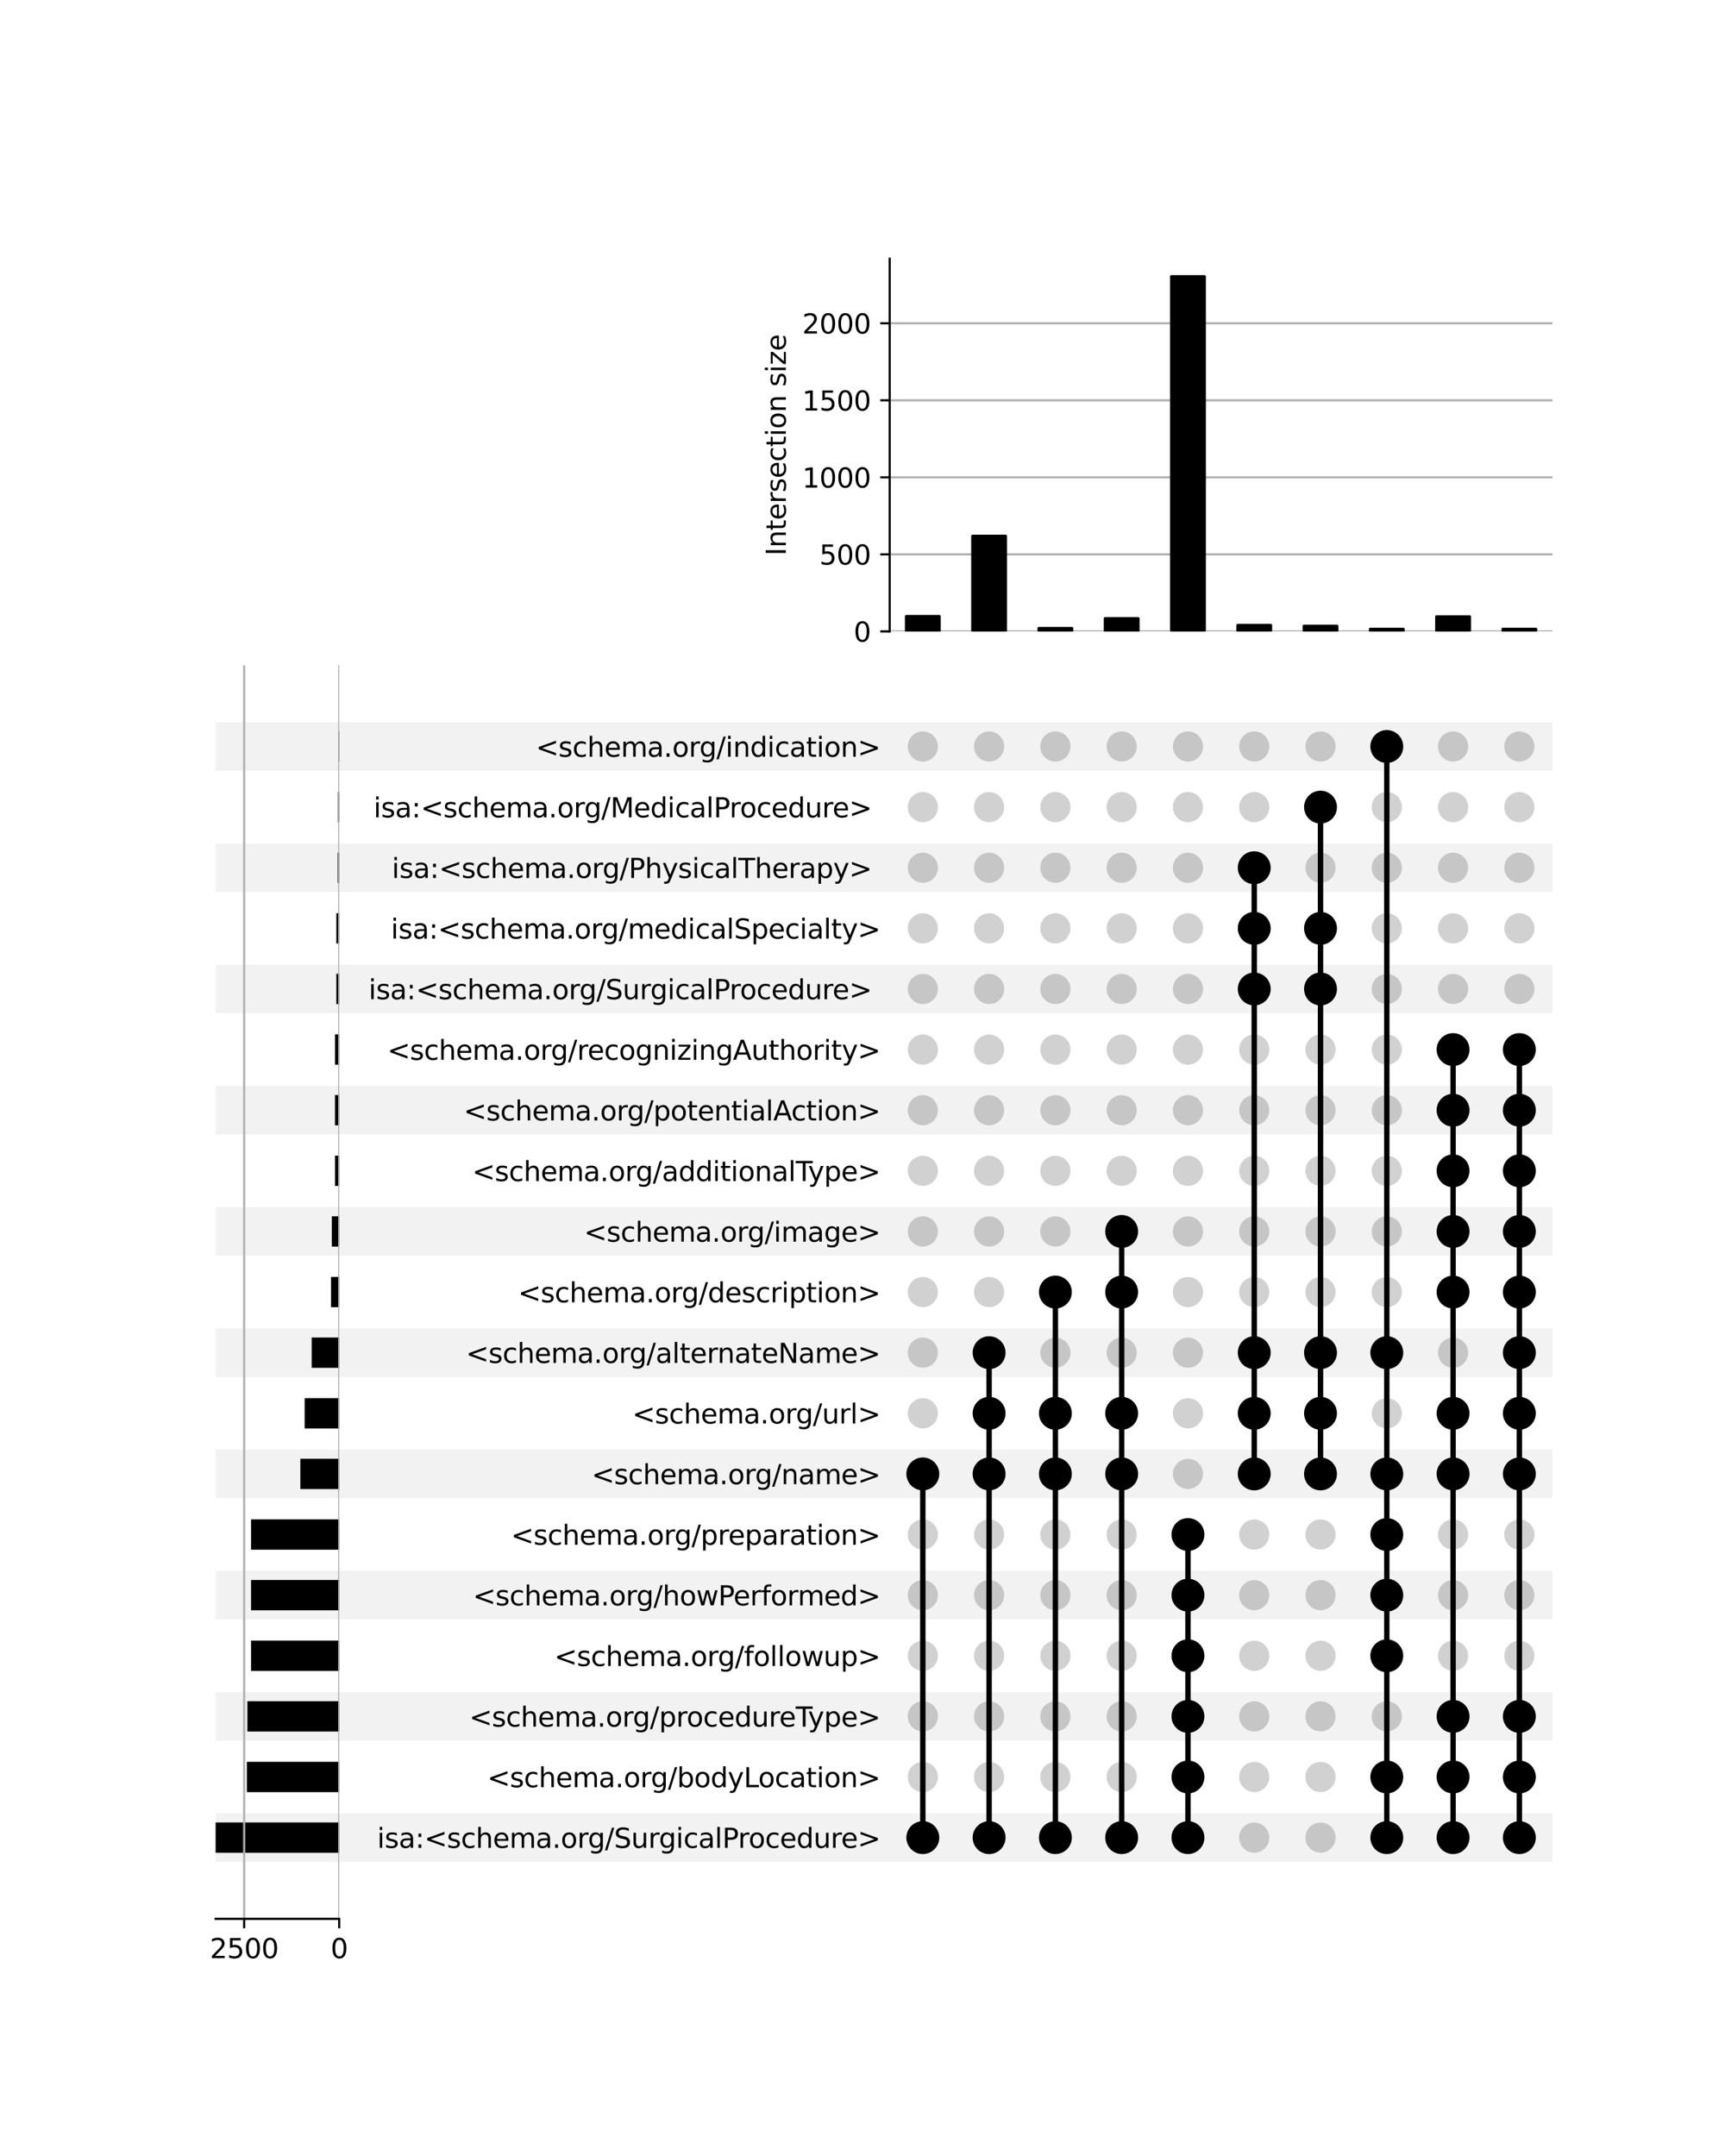<?xml version="1.0" encoding="utf-8" standalone="no"?>
<!DOCTYPE svg PUBLIC "-//W3C//DTD SVG 1.1//EN"
  "http://www.w3.org/Graphics/SVG/1.1/DTD/svg11.dtd">
<svg xmlns:xlink="http://www.w3.org/1999/xlink" width="640pt" height="800pt" viewBox="0 0 640 800" xmlns="http://www.w3.org/2000/svg" version="1.1">
 <defs>
  <style type="text/css">*{stroke-linejoin: round; stroke-linecap: butt}</style>
 </defs>
 <g id="figure_1">
  <g id="patch_1">
   <path d="M 0 800 
L 640 800 
L 640 0 
L 0 0 
z
" style="fill: #ffffff"/>
  </g>
  <g id="axes_1">
   <g id="patch_2">
    <path d="M 80 690.857 
L 576 690.857 
L 576 672.863 
L 80 672.863 
z
" clip-path="url(#p303816a08e)" style="fill-opacity: 0.051"/>
   </g>
   <g id="patch_3">
    <path d="M 80 645.872 
L 576 645.872 
L 576 627.878 
L 80 627.878 
z
" clip-path="url(#p303816a08e)" style="fill-opacity: 0.051"/>
   </g>
   <g id="patch_4">
    <path d="M 80 600.888 
L 576 600.888 
L 576 582.894 
L 80 582.894 
z
" clip-path="url(#p303816a08e)" style="fill-opacity: 0.051"/>
   </g>
   <g id="patch_5">
    <path d="M 80 555.903 
L 576 555.903 
L 576 537.909 
L 80 537.909 
z
" clip-path="url(#p303816a08e)" style="fill-opacity: 0.051"/>
   </g>
   <g id="patch_6">
    <path d="M 80 510.918 
L 576 510.918 
L 576 492.924 
L 80 492.924 
z
" clip-path="url(#p303816a08e)" style="fill-opacity: 0.051"/>
   </g>
   <g id="patch_7">
    <path d="M 80 465.933 
L 576 465.933 
L 576 447.939 
L 80 447.939 
z
" clip-path="url(#p303816a08e)" style="fill-opacity: 0.051"/>
   </g>
   <g id="patch_8">
    <path d="M 80 420.948 
L 576 420.948 
L 576 402.954 
L 80 402.954 
z
" clip-path="url(#p303816a08e)" style="fill-opacity: 0.051"/>
   </g>
   <g id="patch_9">
    <path d="M 80 375.964 
L 576 375.964 
L 576 357.97 
L 80 357.97 
z
" clip-path="url(#p303816a08e)" style="fill-opacity: 0.051"/>
   </g>
   <g id="patch_10">
    <path d="M 80 330.979 
L 576 330.979 
L 576 312.985 
L 80 312.985 
z
" clip-path="url(#p303816a08e)" style="fill-opacity: 0.051"/>
   </g>
   <g id="patch_11">
    <path d="M 80 285.994 
L 576 285.994 
L 576 268 
L 80 268 
z
" clip-path="url(#p303816a08e)" style="fill-opacity: 0.051"/>
   </g>
   <g id="matplotlib.axis_1"/>
   <g id="matplotlib.axis_2">
    <g id="ytick_1"/>
    <g id="ytick_2"/>
    <g id="ytick_3"/>
    <g id="ytick_4"/>
    <g id="ytick_5"/>
    <g id="ytick_6"/>
    <g id="ytick_7"/>
    <g id="ytick_8"/>
    <g id="ytick_9"/>
    <g id="ytick_10"/>
    <g id="ytick_11"/>
    <g id="ytick_12"/>
    <g id="ytick_13"/>
    <g id="ytick_14"/>
    <g id="ytick_15"/>
    <g id="ytick_16"/>
    <g id="ytick_17"/>
    <g id="ytick_18"/>
    <g id="ytick_19"/>
   </g>
  </g>
  <g id="axes_2">
   <g id="matplotlib.axis_3">
    <g id="ytick_20">
     <g id="line2d_1"/>
     <g id="text_1">
      <!-- isa:&lt;schema.org/SurgicalProcedure&gt; -->
      <g transform="translate(139.934 685.659) scale(0.1 -0.1)">
       <defs>
        <path id="DejaVuSans-69" d="M 603 3500 
L 1178 3500 
L 1178 0 
L 603 0 
L 603 3500 
z
M 603 4863 
L 1178 4863 
L 1178 4134 
L 603 4134 
L 603 4863 
z
" transform="scale(0.016)"/>
        <path id="DejaVuSans-73" d="M 2834 3397 
L 2834 2853 
Q 2591 2978 2328 3040 
Q 2066 3103 1784 3103 
Q 1356 3103 1142 2972 
Q 928 2841 928 2578 
Q 928 2378 1081 2264 
Q 1234 2150 1697 2047 
L 1894 2003 
Q 2506 1872 2764 1633 
Q 3022 1394 3022 966 
Q 3022 478 2636 193 
Q 2250 -91 1575 -91 
Q 1294 -91 989 -36 
Q 684 19 347 128 
L 347 722 
Q 666 556 975 473 
Q 1284 391 1588 391 
Q 1994 391 2212 530 
Q 2431 669 2431 922 
Q 2431 1156 2273 1281 
Q 2116 1406 1581 1522 
L 1381 1569 
Q 847 1681 609 1914 
Q 372 2147 372 2553 
Q 372 3047 722 3315 
Q 1072 3584 1716 3584 
Q 2034 3584 2315 3537 
Q 2597 3491 2834 3397 
z
" transform="scale(0.016)"/>
        <path id="DejaVuSans-61" d="M 2194 1759 
Q 1497 1759 1228 1600 
Q 959 1441 959 1056 
Q 959 750 1161 570 
Q 1363 391 1709 391 
Q 2188 391 2477 730 
Q 2766 1069 2766 1631 
L 2766 1759 
L 2194 1759 
z
M 3341 1997 
L 3341 0 
L 2766 0 
L 2766 531 
Q 2569 213 2275 61 
Q 1981 -91 1556 -91 
Q 1019 -91 701 211 
Q 384 513 384 1019 
Q 384 1609 779 1909 
Q 1175 2209 1959 2209 
L 2766 2209 
L 2766 2266 
Q 2766 2663 2505 2880 
Q 2244 3097 1772 3097 
Q 1472 3097 1187 3025 
Q 903 2953 641 2809 
L 641 3341 
Q 956 3463 1253 3523 
Q 1550 3584 1831 3584 
Q 2591 3584 2966 3190 
Q 3341 2797 3341 1997 
z
" transform="scale(0.016)"/>
        <path id="DejaVuSans-3a" d="M 750 794 
L 1409 794 
L 1409 0 
L 750 0 
L 750 794 
z
M 750 3309 
L 1409 3309 
L 1409 2516 
L 750 2516 
L 750 3309 
z
" transform="scale(0.016)"/>
        <path id="DejaVuSans-3c" d="M 4684 3150 
L 1459 2003 
L 4684 863 
L 4684 294 
L 678 1747 
L 678 2266 
L 4684 3719 
L 4684 3150 
z
" transform="scale(0.016)"/>
        <path id="DejaVuSans-63" d="M 3122 3366 
L 3122 2828 
Q 2878 2963 2633 3030 
Q 2388 3097 2138 3097 
Q 1578 3097 1268 2742 
Q 959 2388 959 1747 
Q 959 1106 1268 751 
Q 1578 397 2138 397 
Q 2388 397 2633 464 
Q 2878 531 3122 666 
L 3122 134 
Q 2881 22 2623 -34 
Q 2366 -91 2075 -91 
Q 1284 -91 818 406 
Q 353 903 353 1747 
Q 353 2603 823 3093 
Q 1294 3584 2113 3584 
Q 2378 3584 2631 3529 
Q 2884 3475 3122 3366 
z
" transform="scale(0.016)"/>
        <path id="DejaVuSans-68" d="M 3513 2113 
L 3513 0 
L 2938 0 
L 2938 2094 
Q 2938 2591 2744 2837 
Q 2550 3084 2163 3084 
Q 1697 3084 1428 2787 
Q 1159 2491 1159 1978 
L 1159 0 
L 581 0 
L 581 4863 
L 1159 4863 
L 1159 2956 
Q 1366 3272 1645 3428 
Q 1925 3584 2291 3584 
Q 2894 3584 3203 3211 
Q 3513 2838 3513 2113 
z
" transform="scale(0.016)"/>
        <path id="DejaVuSans-65" d="M 3597 1894 
L 3597 1613 
L 953 1613 
Q 991 1019 1311 708 
Q 1631 397 2203 397 
Q 2534 397 2845 478 
Q 3156 559 3463 722 
L 3463 178 
Q 3153 47 2828 -22 
Q 2503 -91 2169 -91 
Q 1331 -91 842 396 
Q 353 884 353 1716 
Q 353 2575 817 3079 
Q 1281 3584 2069 3584 
Q 2775 3584 3186 3129 
Q 3597 2675 3597 1894 
z
M 3022 2063 
Q 3016 2534 2758 2815 
Q 2500 3097 2075 3097 
Q 1594 3097 1305 2825 
Q 1016 2553 972 2059 
L 3022 2063 
z
" transform="scale(0.016)"/>
        <path id="DejaVuSans-6d" d="M 3328 2828 
Q 3544 3216 3844 3400 
Q 4144 3584 4550 3584 
Q 5097 3584 5394 3201 
Q 5691 2819 5691 2113 
L 5691 0 
L 5113 0 
L 5113 2094 
Q 5113 2597 4934 2840 
Q 4756 3084 4391 3084 
Q 3944 3084 3684 2787 
Q 3425 2491 3425 1978 
L 3425 0 
L 2847 0 
L 2847 2094 
Q 2847 2600 2669 2842 
Q 2491 3084 2119 3084 
Q 1678 3084 1418 2786 
Q 1159 2488 1159 1978 
L 1159 0 
L 581 0 
L 581 3500 
L 1159 3500 
L 1159 2956 
Q 1356 3278 1631 3431 
Q 1906 3584 2284 3584 
Q 2666 3584 2933 3390 
Q 3200 3197 3328 2828 
z
" transform="scale(0.016)"/>
        <path id="DejaVuSans-2e" d="M 684 794 
L 1344 794 
L 1344 0 
L 684 0 
L 684 794 
z
" transform="scale(0.016)"/>
        <path id="DejaVuSans-6f" d="M 1959 3097 
Q 1497 3097 1228 2736 
Q 959 2375 959 1747 
Q 959 1119 1226 758 
Q 1494 397 1959 397 
Q 2419 397 2687 759 
Q 2956 1122 2956 1747 
Q 2956 2369 2687 2733 
Q 2419 3097 1959 3097 
z
M 1959 3584 
Q 2709 3584 3137 3096 
Q 3566 2609 3566 1747 
Q 3566 888 3137 398 
Q 2709 -91 1959 -91 
Q 1206 -91 779 398 
Q 353 888 353 1747 
Q 353 2609 779 3096 
Q 1206 3584 1959 3584 
z
" transform="scale(0.016)"/>
        <path id="DejaVuSans-72" d="M 2631 2963 
Q 2534 3019 2420 3045 
Q 2306 3072 2169 3072 
Q 1681 3072 1420 2755 
Q 1159 2438 1159 1844 
L 1159 0 
L 581 0 
L 581 3500 
L 1159 3500 
L 1159 2956 
Q 1341 3275 1631 3429 
Q 1922 3584 2338 3584 
Q 2397 3584 2469 3576 
Q 2541 3569 2628 3553 
L 2631 2963 
z
" transform="scale(0.016)"/>
        <path id="DejaVuSans-67" d="M 2906 1791 
Q 2906 2416 2648 2759 
Q 2391 3103 1925 3103 
Q 1463 3103 1205 2759 
Q 947 2416 947 1791 
Q 947 1169 1205 825 
Q 1463 481 1925 481 
Q 2391 481 2648 825 
Q 2906 1169 2906 1791 
z
M 3481 434 
Q 3481 -459 3084 -895 
Q 2688 -1331 1869 -1331 
Q 1566 -1331 1297 -1286 
Q 1028 -1241 775 -1147 
L 775 -588 
Q 1028 -725 1275 -790 
Q 1522 -856 1778 -856 
Q 2344 -856 2625 -561 
Q 2906 -266 2906 331 
L 2906 616 
Q 2728 306 2450 153 
Q 2172 0 1784 0 
Q 1141 0 747 490 
Q 353 981 353 1791 
Q 353 2603 747 3093 
Q 1141 3584 1784 3584 
Q 2172 3584 2450 3431 
Q 2728 3278 2906 2969 
L 2906 3500 
L 3481 3500 
L 3481 434 
z
" transform="scale(0.016)"/>
        <path id="DejaVuSans-2f" d="M 1625 4666 
L 2156 4666 
L 531 -594 
L 0 -594 
L 1625 4666 
z
" transform="scale(0.016)"/>
        <path id="DejaVuSans-53" d="M 3425 4513 
L 3425 3897 
Q 3066 4069 2747 4153 
Q 2428 4238 2131 4238 
Q 1616 4238 1336 4038 
Q 1056 3838 1056 3469 
Q 1056 3159 1242 3001 
Q 1428 2844 1947 2747 
L 2328 2669 
Q 3034 2534 3370 2195 
Q 3706 1856 3706 1288 
Q 3706 609 3251 259 
Q 2797 -91 1919 -91 
Q 1588 -91 1214 -16 
Q 841 59 441 206 
L 441 856 
Q 825 641 1194 531 
Q 1563 422 1919 422 
Q 2459 422 2753 634 
Q 3047 847 3047 1241 
Q 3047 1584 2836 1778 
Q 2625 1972 2144 2069 
L 1759 2144 
Q 1053 2284 737 2584 
Q 422 2884 422 3419 
Q 422 4038 858 4394 
Q 1294 4750 2059 4750 
Q 2388 4750 2728 4690 
Q 3069 4631 3425 4513 
z
" transform="scale(0.016)"/>
        <path id="DejaVuSans-75" d="M 544 1381 
L 544 3500 
L 1119 3500 
L 1119 1403 
Q 1119 906 1312 657 
Q 1506 409 1894 409 
Q 2359 409 2629 706 
Q 2900 1003 2900 1516 
L 2900 3500 
L 3475 3500 
L 3475 0 
L 2900 0 
L 2900 538 
Q 2691 219 2414 64 
Q 2138 -91 1772 -91 
Q 1169 -91 856 284 
Q 544 659 544 1381 
z
M 1991 3584 
L 1991 3584 
z
" transform="scale(0.016)"/>
        <path id="DejaVuSans-6c" d="M 603 4863 
L 1178 4863 
L 1178 0 
L 603 0 
L 603 4863 
z
" transform="scale(0.016)"/>
        <path id="DejaVuSans-50" d="M 1259 4147 
L 1259 2394 
L 2053 2394 
Q 2494 2394 2734 2622 
Q 2975 2850 2975 3272 
Q 2975 3691 2734 3919 
Q 2494 4147 2053 4147 
L 1259 4147 
z
M 628 4666 
L 2053 4666 
Q 2838 4666 3239 4311 
Q 3641 3956 3641 3272 
Q 3641 2581 3239 2228 
Q 2838 1875 2053 1875 
L 1259 1875 
L 1259 0 
L 628 0 
L 628 4666 
z
" transform="scale(0.016)"/>
        <path id="DejaVuSans-64" d="M 2906 2969 
L 2906 4863 
L 3481 4863 
L 3481 0 
L 2906 0 
L 2906 525 
Q 2725 213 2448 61 
Q 2172 -91 1784 -91 
Q 1150 -91 751 415 
Q 353 922 353 1747 
Q 353 2572 751 3078 
Q 1150 3584 1784 3584 
Q 2172 3584 2448 3432 
Q 2725 3281 2906 2969 
z
M 947 1747 
Q 947 1113 1208 752 
Q 1469 391 1925 391 
Q 2381 391 2643 752 
Q 2906 1113 2906 1747 
Q 2906 2381 2643 2742 
Q 2381 3103 1925 3103 
Q 1469 3103 1208 2742 
Q 947 2381 947 1747 
z
" transform="scale(0.016)"/>
        <path id="DejaVuSans-3e" d="M 678 3150 
L 678 3719 
L 4684 2266 
L 4684 1747 
L 678 294 
L 678 863 
L 3897 2003 
L 678 3150 
z
" transform="scale(0.016)"/>
       </defs>
       <use xlink:href="#DejaVuSans-69"/>
       <use xlink:href="#DejaVuSans-73" x="27.783"/>
       <use xlink:href="#DejaVuSans-61" x="79.883"/>
       <use xlink:href="#DejaVuSans-3a" x="141.162"/>
       <use xlink:href="#DejaVuSans-3c" x="174.854"/>
       <use xlink:href="#DejaVuSans-73" x="258.643"/>
       <use xlink:href="#DejaVuSans-63" x="310.742"/>
       <use xlink:href="#DejaVuSans-68" x="365.723"/>
       <use xlink:href="#DejaVuSans-65" x="429.102"/>
       <use xlink:href="#DejaVuSans-6d" x="490.625"/>
       <use xlink:href="#DejaVuSans-61" x="588.037"/>
       <use xlink:href="#DejaVuSans-2e" x="649.316"/>
       <use xlink:href="#DejaVuSans-6f" x="681.104"/>
       <use xlink:href="#DejaVuSans-72" x="742.285"/>
       <use xlink:href="#DejaVuSans-67" x="781.648"/>
       <use xlink:href="#DejaVuSans-2f" x="845.125"/>
       <use xlink:href="#DejaVuSans-53" x="878.816"/>
       <use xlink:href="#DejaVuSans-75" x="942.293"/>
       <use xlink:href="#DejaVuSans-72" x="1005.672"/>
       <use xlink:href="#DejaVuSans-67" x="1045.035"/>
       <use xlink:href="#DejaVuSans-69" x="1108.512"/>
       <use xlink:href="#DejaVuSans-63" x="1136.295"/>
       <use xlink:href="#DejaVuSans-61" x="1191.275"/>
       <use xlink:href="#DejaVuSans-6c" x="1252.555"/>
       <use xlink:href="#DejaVuSans-50" x="1280.338"/>
       <use xlink:href="#DejaVuSans-72" x="1338.891"/>
       <use xlink:href="#DejaVuSans-6f" x="1377.754"/>
       <use xlink:href="#DejaVuSans-63" x="1438.936"/>
       <use xlink:href="#DejaVuSans-65" x="1493.916"/>
       <use xlink:href="#DejaVuSans-64" x="1555.439"/>
       <use xlink:href="#DejaVuSans-75" x="1618.916"/>
       <use xlink:href="#DejaVuSans-72" x="1682.295"/>
       <use xlink:href="#DejaVuSans-65" x="1721.158"/>
       <use xlink:href="#DejaVuSans-3e" x="1782.682"/>
      </g>
     </g>
    </g>
    <g id="ytick_21">
     <g id="line2d_2"/>
     <g id="text_2">
      <!-- &lt;schema.org/bodyLocation&gt; -->
      <g transform="translate(180.776 663.167) scale(0.1 -0.1)">
       <defs>
        <path id="DejaVuSans-62" d="M 3116 1747 
Q 3116 2381 2855 2742 
Q 2594 3103 2138 3103 
Q 1681 3103 1420 2742 
Q 1159 2381 1159 1747 
Q 1159 1113 1420 752 
Q 1681 391 2138 391 
Q 2594 391 2855 752 
Q 3116 1113 3116 1747 
z
M 1159 2969 
Q 1341 3281 1617 3432 
Q 1894 3584 2278 3584 
Q 2916 3584 3314 3078 
Q 3713 2572 3713 1747 
Q 3713 922 3314 415 
Q 2916 -91 2278 -91 
Q 1894 -91 1617 61 
Q 1341 213 1159 525 
L 1159 0 
L 581 0 
L 581 4863 
L 1159 4863 
L 1159 2969 
z
" transform="scale(0.016)"/>
        <path id="DejaVuSans-79" d="M 2059 -325 
Q 1816 -950 1584 -1140 
Q 1353 -1331 966 -1331 
L 506 -1331 
L 506 -850 
L 844 -850 
Q 1081 -850 1212 -737 
Q 1344 -625 1503 -206 
L 1606 56 
L 191 3500 
L 800 3500 
L 1894 763 
L 2988 3500 
L 3597 3500 
L 2059 -325 
z
" transform="scale(0.016)"/>
        <path id="DejaVuSans-4c" d="M 628 4666 
L 1259 4666 
L 1259 531 
L 3531 531 
L 3531 0 
L 628 0 
L 628 4666 
z
" transform="scale(0.016)"/>
        <path id="DejaVuSans-74" d="M 1172 4494 
L 1172 3500 
L 2356 3500 
L 2356 3053 
L 1172 3053 
L 1172 1153 
Q 1172 725 1289 603 
Q 1406 481 1766 481 
L 2356 481 
L 2356 0 
L 1766 0 
Q 1100 0 847 248 
Q 594 497 594 1153 
L 594 3053 
L 172 3053 
L 172 3500 
L 594 3500 
L 594 4494 
L 1172 4494 
z
" transform="scale(0.016)"/>
        <path id="DejaVuSans-6e" d="M 3513 2113 
L 3513 0 
L 2938 0 
L 2938 2094 
Q 2938 2591 2744 2837 
Q 2550 3084 2163 3084 
Q 1697 3084 1428 2787 
Q 1159 2491 1159 1978 
L 1159 0 
L 581 0 
L 581 3500 
L 1159 3500 
L 1159 2956 
Q 1366 3272 1645 3428 
Q 1925 3584 2291 3584 
Q 2894 3584 3203 3211 
Q 3513 2838 3513 2113 
z
" transform="scale(0.016)"/>
       </defs>
       <use xlink:href="#DejaVuSans-3c"/>
       <use xlink:href="#DejaVuSans-73" x="83.789"/>
       <use xlink:href="#DejaVuSans-63" x="135.889"/>
       <use xlink:href="#DejaVuSans-68" x="190.869"/>
       <use xlink:href="#DejaVuSans-65" x="254.248"/>
       <use xlink:href="#DejaVuSans-6d" x="315.771"/>
       <use xlink:href="#DejaVuSans-61" x="413.184"/>
       <use xlink:href="#DejaVuSans-2e" x="474.463"/>
       <use xlink:href="#DejaVuSans-6f" x="506.25"/>
       <use xlink:href="#DejaVuSans-72" x="567.432"/>
       <use xlink:href="#DejaVuSans-67" x="606.795"/>
       <use xlink:href="#DejaVuSans-2f" x="670.271"/>
       <use xlink:href="#DejaVuSans-62" x="703.963"/>
       <use xlink:href="#DejaVuSans-6f" x="767.439"/>
       <use xlink:href="#DejaVuSans-64" x="828.621"/>
       <use xlink:href="#DejaVuSans-79" x="892.098"/>
       <use xlink:href="#DejaVuSans-4c" x="951.277"/>
       <use xlink:href="#DejaVuSans-6f" x="1005.24"/>
       <use xlink:href="#DejaVuSans-63" x="1066.422"/>
       <use xlink:href="#DejaVuSans-61" x="1121.402"/>
       <use xlink:href="#DejaVuSans-74" x="1182.682"/>
       <use xlink:href="#DejaVuSans-69" x="1221.891"/>
       <use xlink:href="#DejaVuSans-6f" x="1249.674"/>
       <use xlink:href="#DejaVuSans-6e" x="1310.855"/>
       <use xlink:href="#DejaVuSans-3e" x="1374.234"/>
      </g>
     </g>
    </g>
    <g id="ytick_22">
     <g id="line2d_3"/>
     <g id="text_3">
      <!-- &lt;schema.org/procedureType&gt; -->
      <g transform="translate(174.112 640.675) scale(0.1 -0.1)">
       <defs>
        <path id="DejaVuSans-70" d="M 1159 525 
L 1159 -1331 
L 581 -1331 
L 581 3500 
L 1159 3500 
L 1159 2969 
Q 1341 3281 1617 3432 
Q 1894 3584 2278 3584 
Q 2916 3584 3314 3078 
Q 3713 2572 3713 1747 
Q 3713 922 3314 415 
Q 2916 -91 2278 -91 
Q 1894 -91 1617 61 
Q 1341 213 1159 525 
z
M 3116 1747 
Q 3116 2381 2855 2742 
Q 2594 3103 2138 3103 
Q 1681 3103 1420 2742 
Q 1159 2381 1159 1747 
Q 1159 1113 1420 752 
Q 1681 391 2138 391 
Q 2594 391 2855 752 
Q 3116 1113 3116 1747 
z
" transform="scale(0.016)"/>
        <path id="DejaVuSans-54" d="M -19 4666 
L 3928 4666 
L 3928 4134 
L 2272 4134 
L 2272 0 
L 1638 0 
L 1638 4134 
L -19 4134 
L -19 4666 
z
" transform="scale(0.016)"/>
       </defs>
       <use xlink:href="#DejaVuSans-3c"/>
       <use xlink:href="#DejaVuSans-73" x="83.789"/>
       <use xlink:href="#DejaVuSans-63" x="135.889"/>
       <use xlink:href="#DejaVuSans-68" x="190.869"/>
       <use xlink:href="#DejaVuSans-65" x="254.248"/>
       <use xlink:href="#DejaVuSans-6d" x="315.771"/>
       <use xlink:href="#DejaVuSans-61" x="413.184"/>
       <use xlink:href="#DejaVuSans-2e" x="474.463"/>
       <use xlink:href="#DejaVuSans-6f" x="506.25"/>
       <use xlink:href="#DejaVuSans-72" x="567.432"/>
       <use xlink:href="#DejaVuSans-67" x="606.795"/>
       <use xlink:href="#DejaVuSans-2f" x="670.271"/>
       <use xlink:href="#DejaVuSans-70" x="703.963"/>
       <use xlink:href="#DejaVuSans-72" x="767.439"/>
       <use xlink:href="#DejaVuSans-6f" x="806.303"/>
       <use xlink:href="#DejaVuSans-63" x="867.484"/>
       <use xlink:href="#DejaVuSans-65" x="922.465"/>
       <use xlink:href="#DejaVuSans-64" x="983.988"/>
       <use xlink:href="#DejaVuSans-75" x="1047.465"/>
       <use xlink:href="#DejaVuSans-72" x="1110.844"/>
       <use xlink:href="#DejaVuSans-65" x="1149.707"/>
       <use xlink:href="#DejaVuSans-54" x="1211.23"/>
       <use xlink:href="#DejaVuSans-79" x="1256.689"/>
       <use xlink:href="#DejaVuSans-70" x="1315.869"/>
       <use xlink:href="#DejaVuSans-65" x="1379.346"/>
       <use xlink:href="#DejaVuSans-3e" x="1440.869"/>
      </g>
     </g>
    </g>
    <g id="ytick_23">
     <g id="line2d_4"/>
     <g id="text_4">
      <!-- &lt;schema.org/followup&gt; -->
      <g transform="translate(205.629 618.182) scale(0.1 -0.1)">
       <defs>
        <path id="DejaVuSans-66" d="M 2375 4863 
L 2375 4384 
L 1825 4384 
Q 1516 4384 1395 4259 
Q 1275 4134 1275 3809 
L 1275 3500 
L 2222 3500 
L 2222 3053 
L 1275 3053 
L 1275 0 
L 697 0 
L 697 3053 
L 147 3053 
L 147 3500 
L 697 3500 
L 697 3744 
Q 697 4328 969 4595 
Q 1241 4863 1831 4863 
L 2375 4863 
z
" transform="scale(0.016)"/>
        <path id="DejaVuSans-77" d="M 269 3500 
L 844 3500 
L 1563 769 
L 2278 3500 
L 2956 3500 
L 3675 769 
L 4391 3500 
L 4966 3500 
L 4050 0 
L 3372 0 
L 2619 2869 
L 1863 0 
L 1184 0 
L 269 3500 
z
" transform="scale(0.016)"/>
       </defs>
       <use xlink:href="#DejaVuSans-3c"/>
       <use xlink:href="#DejaVuSans-73" x="83.789"/>
       <use xlink:href="#DejaVuSans-63" x="135.889"/>
       <use xlink:href="#DejaVuSans-68" x="190.869"/>
       <use xlink:href="#DejaVuSans-65" x="254.248"/>
       <use xlink:href="#DejaVuSans-6d" x="315.771"/>
       <use xlink:href="#DejaVuSans-61" x="413.184"/>
       <use xlink:href="#DejaVuSans-2e" x="474.463"/>
       <use xlink:href="#DejaVuSans-6f" x="506.25"/>
       <use xlink:href="#DejaVuSans-72" x="567.432"/>
       <use xlink:href="#DejaVuSans-67" x="606.795"/>
       <use xlink:href="#DejaVuSans-2f" x="670.271"/>
       <use xlink:href="#DejaVuSans-66" x="703.963"/>
       <use xlink:href="#DejaVuSans-6f" x="739.168"/>
       <use xlink:href="#DejaVuSans-6c" x="800.35"/>
       <use xlink:href="#DejaVuSans-6c" x="828.133"/>
       <use xlink:href="#DejaVuSans-6f" x="855.916"/>
       <use xlink:href="#DejaVuSans-77" x="917.098"/>
       <use xlink:href="#DejaVuSans-75" x="998.885"/>
       <use xlink:href="#DejaVuSans-70" x="1062.264"/>
       <use xlink:href="#DejaVuSans-3e" x="1125.74"/>
      </g>
     </g>
    </g>
    <g id="ytick_24">
     <g id="line2d_5"/>
     <g id="text_5">
      <!-- &lt;schema.org/howPerformed&gt; -->
      <g transform="translate(175.425 595.69) scale(0.1 -0.1)">
       <use xlink:href="#DejaVuSans-3c"/>
       <use xlink:href="#DejaVuSans-73" x="83.789"/>
       <use xlink:href="#DejaVuSans-63" x="135.889"/>
       <use xlink:href="#DejaVuSans-68" x="190.869"/>
       <use xlink:href="#DejaVuSans-65" x="254.248"/>
       <use xlink:href="#DejaVuSans-6d" x="315.771"/>
       <use xlink:href="#DejaVuSans-61" x="413.184"/>
       <use xlink:href="#DejaVuSans-2e" x="474.463"/>
       <use xlink:href="#DejaVuSans-6f" x="506.25"/>
       <use xlink:href="#DejaVuSans-72" x="567.432"/>
       <use xlink:href="#DejaVuSans-67" x="606.795"/>
       <use xlink:href="#DejaVuSans-2f" x="670.271"/>
       <use xlink:href="#DejaVuSans-68" x="703.963"/>
       <use xlink:href="#DejaVuSans-6f" x="767.342"/>
       <use xlink:href="#DejaVuSans-77" x="828.523"/>
       <use xlink:href="#DejaVuSans-50" x="910.311"/>
       <use xlink:href="#DejaVuSans-65" x="966.988"/>
       <use xlink:href="#DejaVuSans-72" x="1028.512"/>
       <use xlink:href="#DejaVuSans-66" x="1069.625"/>
       <use xlink:href="#DejaVuSans-6f" x="1104.83"/>
       <use xlink:href="#DejaVuSans-72" x="1166.012"/>
       <use xlink:href="#DejaVuSans-6d" x="1205.375"/>
       <use xlink:href="#DejaVuSans-65" x="1302.787"/>
       <use xlink:href="#DejaVuSans-64" x="1364.311"/>
       <use xlink:href="#DejaVuSans-3e" x="1427.787"/>
      </g>
     </g>
    </g>
    <g id="ytick_25">
     <g id="line2d_6"/>
     <g id="text_6">
      <!-- &lt;schema.org/preparation&gt; -->
      <g transform="translate(189.55 573.197) scale(0.1 -0.1)">
       <use xlink:href="#DejaVuSans-3c"/>
       <use xlink:href="#DejaVuSans-73" x="83.789"/>
       <use xlink:href="#DejaVuSans-63" x="135.889"/>
       <use xlink:href="#DejaVuSans-68" x="190.869"/>
       <use xlink:href="#DejaVuSans-65" x="254.248"/>
       <use xlink:href="#DejaVuSans-6d" x="315.771"/>
       <use xlink:href="#DejaVuSans-61" x="413.184"/>
       <use xlink:href="#DejaVuSans-2e" x="474.463"/>
       <use xlink:href="#DejaVuSans-6f" x="506.25"/>
       <use xlink:href="#DejaVuSans-72" x="567.432"/>
       <use xlink:href="#DejaVuSans-67" x="606.795"/>
       <use xlink:href="#DejaVuSans-2f" x="670.271"/>
       <use xlink:href="#DejaVuSans-70" x="703.963"/>
       <use xlink:href="#DejaVuSans-72" x="767.439"/>
       <use xlink:href="#DejaVuSans-65" x="806.303"/>
       <use xlink:href="#DejaVuSans-70" x="867.826"/>
       <use xlink:href="#DejaVuSans-61" x="931.303"/>
       <use xlink:href="#DejaVuSans-72" x="992.582"/>
       <use xlink:href="#DejaVuSans-61" x="1033.695"/>
       <use xlink:href="#DejaVuSans-74" x="1094.975"/>
       <use xlink:href="#DejaVuSans-69" x="1134.184"/>
       <use xlink:href="#DejaVuSans-6f" x="1161.967"/>
       <use xlink:href="#DejaVuSans-6e" x="1223.148"/>
       <use xlink:href="#DejaVuSans-3e" x="1286.527"/>
      </g>
     </g>
    </g>
    <g id="ytick_26">
     <g id="line2d_7"/>
     <g id="text_7">
      <!-- &lt;schema.org/name&gt; -->
      <g transform="translate(219.448 550.705) scale(0.1 -0.1)">
       <use xlink:href="#DejaVuSans-3c"/>
       <use xlink:href="#DejaVuSans-73" x="83.789"/>
       <use xlink:href="#DejaVuSans-63" x="135.889"/>
       <use xlink:href="#DejaVuSans-68" x="190.869"/>
       <use xlink:href="#DejaVuSans-65" x="254.248"/>
       <use xlink:href="#DejaVuSans-6d" x="315.771"/>
       <use xlink:href="#DejaVuSans-61" x="413.184"/>
       <use xlink:href="#DejaVuSans-2e" x="474.463"/>
       <use xlink:href="#DejaVuSans-6f" x="506.25"/>
       <use xlink:href="#DejaVuSans-72" x="567.432"/>
       <use xlink:href="#DejaVuSans-67" x="606.795"/>
       <use xlink:href="#DejaVuSans-2f" x="670.271"/>
       <use xlink:href="#DejaVuSans-6e" x="703.963"/>
       <use xlink:href="#DejaVuSans-61" x="767.342"/>
       <use xlink:href="#DejaVuSans-6d" x="828.621"/>
       <use xlink:href="#DejaVuSans-65" x="926.033"/>
       <use xlink:href="#DejaVuSans-3e" x="987.557"/>
      </g>
     </g>
    </g>
    <g id="ytick_27">
     <g id="line2d_8"/>
     <g id="text_8">
      <!-- &lt;schema.org/url&gt; -->
      <g transform="translate(234.581 528.213) scale(0.1 -0.1)">
       <use xlink:href="#DejaVuSans-3c"/>
       <use xlink:href="#DejaVuSans-73" x="83.789"/>
       <use xlink:href="#DejaVuSans-63" x="135.889"/>
       <use xlink:href="#DejaVuSans-68" x="190.869"/>
       <use xlink:href="#DejaVuSans-65" x="254.248"/>
       <use xlink:href="#DejaVuSans-6d" x="315.771"/>
       <use xlink:href="#DejaVuSans-61" x="413.184"/>
       <use xlink:href="#DejaVuSans-2e" x="474.463"/>
       <use xlink:href="#DejaVuSans-6f" x="506.25"/>
       <use xlink:href="#DejaVuSans-72" x="567.432"/>
       <use xlink:href="#DejaVuSans-67" x="606.795"/>
       <use xlink:href="#DejaVuSans-2f" x="670.271"/>
       <use xlink:href="#DejaVuSans-75" x="703.963"/>
       <use xlink:href="#DejaVuSans-72" x="767.342"/>
       <use xlink:href="#DejaVuSans-6c" x="808.455"/>
       <use xlink:href="#DejaVuSans-3e" x="836.238"/>
      </g>
     </g>
    </g>
    <g id="ytick_28">
     <g id="line2d_9"/>
     <g id="text_9">
      <!-- &lt;schema.org/alternateName&gt; -->
      <g transform="translate(172.85 505.72) scale(0.1 -0.1)">
       <defs>
        <path id="DejaVuSans-4e" d="M 628 4666 
L 1478 4666 
L 3547 763 
L 3547 4666 
L 4159 4666 
L 4159 0 
L 3309 0 
L 1241 3903 
L 1241 0 
L 628 0 
L 628 4666 
z
" transform="scale(0.016)"/>
       </defs>
       <use xlink:href="#DejaVuSans-3c"/>
       <use xlink:href="#DejaVuSans-73" x="83.789"/>
       <use xlink:href="#DejaVuSans-63" x="135.889"/>
       <use xlink:href="#DejaVuSans-68" x="190.869"/>
       <use xlink:href="#DejaVuSans-65" x="254.248"/>
       <use xlink:href="#DejaVuSans-6d" x="315.771"/>
       <use xlink:href="#DejaVuSans-61" x="413.184"/>
       <use xlink:href="#DejaVuSans-2e" x="474.463"/>
       <use xlink:href="#DejaVuSans-6f" x="506.25"/>
       <use xlink:href="#DejaVuSans-72" x="567.432"/>
       <use xlink:href="#DejaVuSans-67" x="606.795"/>
       <use xlink:href="#DejaVuSans-2f" x="670.271"/>
       <use xlink:href="#DejaVuSans-61" x="703.963"/>
       <use xlink:href="#DejaVuSans-6c" x="765.242"/>
       <use xlink:href="#DejaVuSans-74" x="793.025"/>
       <use xlink:href="#DejaVuSans-65" x="832.234"/>
       <use xlink:href="#DejaVuSans-72" x="893.758"/>
       <use xlink:href="#DejaVuSans-6e" x="933.121"/>
       <use xlink:href="#DejaVuSans-61" x="996.5"/>
       <use xlink:href="#DejaVuSans-74" x="1057.779"/>
       <use xlink:href="#DejaVuSans-65" x="1096.988"/>
       <use xlink:href="#DejaVuSans-4e" x="1158.512"/>
       <use xlink:href="#DejaVuSans-61" x="1233.316"/>
       <use xlink:href="#DejaVuSans-6d" x="1294.596"/>
       <use xlink:href="#DejaVuSans-65" x="1392.008"/>
       <use xlink:href="#DejaVuSans-3e" x="1453.531"/>
      </g>
     </g>
    </g>
    <g id="ytick_29">
     <g id="line2d_10"/>
     <g id="text_10">
      <!-- &lt;schema.org/description&gt; -->
      <g transform="translate(192.206 483.228) scale(0.1 -0.1)">
       <use xlink:href="#DejaVuSans-3c"/>
       <use xlink:href="#DejaVuSans-73" x="83.789"/>
       <use xlink:href="#DejaVuSans-63" x="135.889"/>
       <use xlink:href="#DejaVuSans-68" x="190.869"/>
       <use xlink:href="#DejaVuSans-65" x="254.248"/>
       <use xlink:href="#DejaVuSans-6d" x="315.771"/>
       <use xlink:href="#DejaVuSans-61" x="413.184"/>
       <use xlink:href="#DejaVuSans-2e" x="474.463"/>
       <use xlink:href="#DejaVuSans-6f" x="506.25"/>
       <use xlink:href="#DejaVuSans-72" x="567.432"/>
       <use xlink:href="#DejaVuSans-67" x="606.795"/>
       <use xlink:href="#DejaVuSans-2f" x="670.271"/>
       <use xlink:href="#DejaVuSans-64" x="703.963"/>
       <use xlink:href="#DejaVuSans-65" x="767.439"/>
       <use xlink:href="#DejaVuSans-73" x="828.963"/>
       <use xlink:href="#DejaVuSans-63" x="881.062"/>
       <use xlink:href="#DejaVuSans-72" x="936.043"/>
       <use xlink:href="#DejaVuSans-69" x="977.156"/>
       <use xlink:href="#DejaVuSans-70" x="1004.939"/>
       <use xlink:href="#DejaVuSans-74" x="1068.416"/>
       <use xlink:href="#DejaVuSans-69" x="1107.625"/>
       <use xlink:href="#DejaVuSans-6f" x="1135.408"/>
       <use xlink:href="#DejaVuSans-6e" x="1196.59"/>
       <use xlink:href="#DejaVuSans-3e" x="1259.969"/>
      </g>
     </g>
    </g>
    <g id="ytick_30">
     <g id="line2d_11"/>
     <g id="text_11">
      <!-- &lt;schema.org/image&gt; -->
      <g transform="translate(216.659 460.735) scale(0.1 -0.1)">
       <use xlink:href="#DejaVuSans-3c"/>
       <use xlink:href="#DejaVuSans-73" x="83.789"/>
       <use xlink:href="#DejaVuSans-63" x="135.889"/>
       <use xlink:href="#DejaVuSans-68" x="190.869"/>
       <use xlink:href="#DejaVuSans-65" x="254.248"/>
       <use xlink:href="#DejaVuSans-6d" x="315.771"/>
       <use xlink:href="#DejaVuSans-61" x="413.184"/>
       <use xlink:href="#DejaVuSans-2e" x="474.463"/>
       <use xlink:href="#DejaVuSans-6f" x="506.25"/>
       <use xlink:href="#DejaVuSans-72" x="567.432"/>
       <use xlink:href="#DejaVuSans-67" x="606.795"/>
       <use xlink:href="#DejaVuSans-2f" x="670.271"/>
       <use xlink:href="#DejaVuSans-69" x="703.963"/>
       <use xlink:href="#DejaVuSans-6d" x="731.746"/>
       <use xlink:href="#DejaVuSans-61" x="829.158"/>
       <use xlink:href="#DejaVuSans-67" x="890.438"/>
       <use xlink:href="#DejaVuSans-65" x="953.914"/>
       <use xlink:href="#DejaVuSans-3e" x="1015.438"/>
      </g>
     </g>
    </g>
    <g id="ytick_31">
     <g id="line2d_12"/>
     <g id="text_12">
      <!-- &lt;schema.org/additionalType&gt; -->
      <g transform="translate(175.178 438.243) scale(0.1 -0.1)">
       <use xlink:href="#DejaVuSans-3c"/>
       <use xlink:href="#DejaVuSans-73" x="83.789"/>
       <use xlink:href="#DejaVuSans-63" x="135.889"/>
       <use xlink:href="#DejaVuSans-68" x="190.869"/>
       <use xlink:href="#DejaVuSans-65" x="254.248"/>
       <use xlink:href="#DejaVuSans-6d" x="315.771"/>
       <use xlink:href="#DejaVuSans-61" x="413.184"/>
       <use xlink:href="#DejaVuSans-2e" x="474.463"/>
       <use xlink:href="#DejaVuSans-6f" x="506.25"/>
       <use xlink:href="#DejaVuSans-72" x="567.432"/>
       <use xlink:href="#DejaVuSans-67" x="606.795"/>
       <use xlink:href="#DejaVuSans-2f" x="670.271"/>
       <use xlink:href="#DejaVuSans-61" x="703.963"/>
       <use xlink:href="#DejaVuSans-64" x="765.242"/>
       <use xlink:href="#DejaVuSans-64" x="828.719"/>
       <use xlink:href="#DejaVuSans-69" x="892.195"/>
       <use xlink:href="#DejaVuSans-74" x="919.979"/>
       <use xlink:href="#DejaVuSans-69" x="959.188"/>
       <use xlink:href="#DejaVuSans-6f" x="986.971"/>
       <use xlink:href="#DejaVuSans-6e" x="1048.152"/>
       <use xlink:href="#DejaVuSans-61" x="1111.531"/>
       <use xlink:href="#DejaVuSans-6c" x="1172.811"/>
       <use xlink:href="#DejaVuSans-54" x="1200.594"/>
       <use xlink:href="#DejaVuSans-79" x="1246.053"/>
       <use xlink:href="#DejaVuSans-70" x="1305.232"/>
       <use xlink:href="#DejaVuSans-65" x="1368.709"/>
       <use xlink:href="#DejaVuSans-3e" x="1430.232"/>
      </g>
     </g>
    </g>
    <g id="ytick_32">
     <g id="line2d_13"/>
     <g id="text_13">
      <!-- &lt;schema.org/potentialAction&gt; -->
      <g transform="translate(172.006 415.751) scale(0.1 -0.1)">
       <defs>
        <path id="DejaVuSans-41" d="M 2188 4044 
L 1331 1722 
L 3047 1722 
L 2188 4044 
z
M 1831 4666 
L 2547 4666 
L 4325 0 
L 3669 0 
L 3244 1197 
L 1141 1197 
L 716 0 
L 50 0 
L 1831 4666 
z
" transform="scale(0.016)"/>
       </defs>
       <use xlink:href="#DejaVuSans-3c"/>
       <use xlink:href="#DejaVuSans-73" x="83.789"/>
       <use xlink:href="#DejaVuSans-63" x="135.889"/>
       <use xlink:href="#DejaVuSans-68" x="190.869"/>
       <use xlink:href="#DejaVuSans-65" x="254.248"/>
       <use xlink:href="#DejaVuSans-6d" x="315.771"/>
       <use xlink:href="#DejaVuSans-61" x="413.184"/>
       <use xlink:href="#DejaVuSans-2e" x="474.463"/>
       <use xlink:href="#DejaVuSans-6f" x="506.25"/>
       <use xlink:href="#DejaVuSans-72" x="567.432"/>
       <use xlink:href="#DejaVuSans-67" x="606.795"/>
       <use xlink:href="#DejaVuSans-2f" x="670.271"/>
       <use xlink:href="#DejaVuSans-70" x="703.963"/>
       <use xlink:href="#DejaVuSans-6f" x="767.439"/>
       <use xlink:href="#DejaVuSans-74" x="828.621"/>
       <use xlink:href="#DejaVuSans-65" x="867.83"/>
       <use xlink:href="#DejaVuSans-6e" x="929.354"/>
       <use xlink:href="#DejaVuSans-74" x="992.732"/>
       <use xlink:href="#DejaVuSans-69" x="1031.941"/>
       <use xlink:href="#DejaVuSans-61" x="1059.725"/>
       <use xlink:href="#DejaVuSans-6c" x="1121.004"/>
       <use xlink:href="#DejaVuSans-41" x="1148.787"/>
       <use xlink:href="#DejaVuSans-63" x="1215.445"/>
       <use xlink:href="#DejaVuSans-74" x="1270.426"/>
       <use xlink:href="#DejaVuSans-69" x="1309.635"/>
       <use xlink:href="#DejaVuSans-6f" x="1337.418"/>
       <use xlink:href="#DejaVuSans-6e" x="1398.6"/>
       <use xlink:href="#DejaVuSans-3e" x="1461.979"/>
      </g>
     </g>
    </g>
    <g id="ytick_33">
     <g id="line2d_14"/>
     <g id="text_14">
      <!-- &lt;schema.org/recognizingAuthority&gt; -->
      <g transform="translate(143.692 393.258) scale(0.1 -0.1)">
       <defs>
        <path id="DejaVuSans-7a" d="M 353 3500 
L 3084 3500 
L 3084 2975 
L 922 459 
L 3084 459 
L 3084 0 
L 275 0 
L 275 525 
L 2438 3041 
L 353 3041 
L 353 3500 
z
" transform="scale(0.016)"/>
       </defs>
       <use xlink:href="#DejaVuSans-3c"/>
       <use xlink:href="#DejaVuSans-73" x="83.789"/>
       <use xlink:href="#DejaVuSans-63" x="135.889"/>
       <use xlink:href="#DejaVuSans-68" x="190.869"/>
       <use xlink:href="#DejaVuSans-65" x="254.248"/>
       <use xlink:href="#DejaVuSans-6d" x="315.771"/>
       <use xlink:href="#DejaVuSans-61" x="413.184"/>
       <use xlink:href="#DejaVuSans-2e" x="474.463"/>
       <use xlink:href="#DejaVuSans-6f" x="506.25"/>
       <use xlink:href="#DejaVuSans-72" x="567.432"/>
       <use xlink:href="#DejaVuSans-67" x="606.795"/>
       <use xlink:href="#DejaVuSans-2f" x="670.271"/>
       <use xlink:href="#DejaVuSans-72" x="703.963"/>
       <use xlink:href="#DejaVuSans-65" x="742.826"/>
       <use xlink:href="#DejaVuSans-63" x="804.35"/>
       <use xlink:href="#DejaVuSans-6f" x="859.33"/>
       <use xlink:href="#DejaVuSans-67" x="920.512"/>
       <use xlink:href="#DejaVuSans-6e" x="983.988"/>
       <use xlink:href="#DejaVuSans-69" x="1047.367"/>
       <use xlink:href="#DejaVuSans-7a" x="1075.15"/>
       <use xlink:href="#DejaVuSans-69" x="1127.641"/>
       <use xlink:href="#DejaVuSans-6e" x="1155.424"/>
       <use xlink:href="#DejaVuSans-67" x="1218.803"/>
       <use xlink:href="#DejaVuSans-41" x="1282.279"/>
       <use xlink:href="#DejaVuSans-75" x="1350.688"/>
       <use xlink:href="#DejaVuSans-74" x="1414.066"/>
       <use xlink:href="#DejaVuSans-68" x="1453.275"/>
       <use xlink:href="#DejaVuSans-6f" x="1516.654"/>
       <use xlink:href="#DejaVuSans-72" x="1577.836"/>
       <use xlink:href="#DejaVuSans-69" x="1618.949"/>
       <use xlink:href="#DejaVuSans-74" x="1646.732"/>
       <use xlink:href="#DejaVuSans-79" x="1685.941"/>
       <use xlink:href="#DejaVuSans-3e" x="1745.121"/>
      </g>
     </g>
    </g>
    <g id="ytick_34">
     <g id="line2d_15"/>
     <g id="text_15">
      <!-- isa:&lt;schema.org/SurgicalProcedure&gt;  -->
      <g transform="translate(136.756 370.766) scale(0.1 -0.1)">
       <defs>
        <path id="DejaVuSans-20" transform="scale(0.016)"/>
       </defs>
       <use xlink:href="#DejaVuSans-69"/>
       <use xlink:href="#DejaVuSans-73" x="27.783"/>
       <use xlink:href="#DejaVuSans-61" x="79.883"/>
       <use xlink:href="#DejaVuSans-3a" x="141.162"/>
       <use xlink:href="#DejaVuSans-3c" x="174.854"/>
       <use xlink:href="#DejaVuSans-73" x="258.643"/>
       <use xlink:href="#DejaVuSans-63" x="310.742"/>
       <use xlink:href="#DejaVuSans-68" x="365.723"/>
       <use xlink:href="#DejaVuSans-65" x="429.102"/>
       <use xlink:href="#DejaVuSans-6d" x="490.625"/>
       <use xlink:href="#DejaVuSans-61" x="588.037"/>
       <use xlink:href="#DejaVuSans-2e" x="649.316"/>
       <use xlink:href="#DejaVuSans-6f" x="681.104"/>
       <use xlink:href="#DejaVuSans-72" x="742.285"/>
       <use xlink:href="#DejaVuSans-67" x="781.648"/>
       <use xlink:href="#DejaVuSans-2f" x="845.125"/>
       <use xlink:href="#DejaVuSans-53" x="878.816"/>
       <use xlink:href="#DejaVuSans-75" x="942.293"/>
       <use xlink:href="#DejaVuSans-72" x="1005.672"/>
       <use xlink:href="#DejaVuSans-67" x="1045.035"/>
       <use xlink:href="#DejaVuSans-69" x="1108.512"/>
       <use xlink:href="#DejaVuSans-63" x="1136.295"/>
       <use xlink:href="#DejaVuSans-61" x="1191.275"/>
       <use xlink:href="#DejaVuSans-6c" x="1252.555"/>
       <use xlink:href="#DejaVuSans-50" x="1280.338"/>
       <use xlink:href="#DejaVuSans-72" x="1338.891"/>
       <use xlink:href="#DejaVuSans-6f" x="1377.754"/>
       <use xlink:href="#DejaVuSans-63" x="1438.936"/>
       <use xlink:href="#DejaVuSans-65" x="1493.916"/>
       <use xlink:href="#DejaVuSans-64" x="1555.439"/>
       <use xlink:href="#DejaVuSans-75" x="1618.916"/>
       <use xlink:href="#DejaVuSans-72" x="1682.295"/>
       <use xlink:href="#DejaVuSans-65" x="1721.158"/>
       <use xlink:href="#DejaVuSans-3e" x="1782.682"/>
       <use xlink:href="#DejaVuSans-20" x="1866.471"/>
      </g>
     </g>
    </g>
    <g id="ytick_35">
     <g id="line2d_16"/>
     <g id="text_16">
      <!-- isa:&lt;schema.org/medicalSpecialty&gt; -->
      <g transform="translate(145.026 348.273) scale(0.1 -0.1)">
       <use xlink:href="#DejaVuSans-69"/>
       <use xlink:href="#DejaVuSans-73" x="27.783"/>
       <use xlink:href="#DejaVuSans-61" x="79.883"/>
       <use xlink:href="#DejaVuSans-3a" x="141.162"/>
       <use xlink:href="#DejaVuSans-3c" x="174.854"/>
       <use xlink:href="#DejaVuSans-73" x="258.643"/>
       <use xlink:href="#DejaVuSans-63" x="310.742"/>
       <use xlink:href="#DejaVuSans-68" x="365.723"/>
       <use xlink:href="#DejaVuSans-65" x="429.102"/>
       <use xlink:href="#DejaVuSans-6d" x="490.625"/>
       <use xlink:href="#DejaVuSans-61" x="588.037"/>
       <use xlink:href="#DejaVuSans-2e" x="649.316"/>
       <use xlink:href="#DejaVuSans-6f" x="681.104"/>
       <use xlink:href="#DejaVuSans-72" x="742.285"/>
       <use xlink:href="#DejaVuSans-67" x="781.648"/>
       <use xlink:href="#DejaVuSans-2f" x="845.125"/>
       <use xlink:href="#DejaVuSans-6d" x="878.816"/>
       <use xlink:href="#DejaVuSans-65" x="976.229"/>
       <use xlink:href="#DejaVuSans-64" x="1037.752"/>
       <use xlink:href="#DejaVuSans-69" x="1101.229"/>
       <use xlink:href="#DejaVuSans-63" x="1129.012"/>
       <use xlink:href="#DejaVuSans-61" x="1183.992"/>
       <use xlink:href="#DejaVuSans-6c" x="1245.271"/>
       <use xlink:href="#DejaVuSans-53" x="1273.055"/>
       <use xlink:href="#DejaVuSans-70" x="1336.531"/>
       <use xlink:href="#DejaVuSans-65" x="1400.008"/>
       <use xlink:href="#DejaVuSans-63" x="1461.531"/>
       <use xlink:href="#DejaVuSans-69" x="1516.512"/>
       <use xlink:href="#DejaVuSans-61" x="1544.295"/>
       <use xlink:href="#DejaVuSans-6c" x="1605.574"/>
       <use xlink:href="#DejaVuSans-74" x="1633.357"/>
       <use xlink:href="#DejaVuSans-79" x="1672.566"/>
       <use xlink:href="#DejaVuSans-3e" x="1731.746"/>
      </g>
     </g>
    </g>
    <g id="ytick_36">
     <g id="line2d_17"/>
     <g id="text_17">
      <!-- isa:&lt;schema.org/PhysicalTherapy&gt;  -->
      <g transform="translate(145.362 325.781) scale(0.1 -0.1)">
       <use xlink:href="#DejaVuSans-69"/>
       <use xlink:href="#DejaVuSans-73" x="27.783"/>
       <use xlink:href="#DejaVuSans-61" x="79.883"/>
       <use xlink:href="#DejaVuSans-3a" x="141.162"/>
       <use xlink:href="#DejaVuSans-3c" x="174.854"/>
       <use xlink:href="#DejaVuSans-73" x="258.643"/>
       <use xlink:href="#DejaVuSans-63" x="310.742"/>
       <use xlink:href="#DejaVuSans-68" x="365.723"/>
       <use xlink:href="#DejaVuSans-65" x="429.102"/>
       <use xlink:href="#DejaVuSans-6d" x="490.625"/>
       <use xlink:href="#DejaVuSans-61" x="588.037"/>
       <use xlink:href="#DejaVuSans-2e" x="649.316"/>
       <use xlink:href="#DejaVuSans-6f" x="681.104"/>
       <use xlink:href="#DejaVuSans-72" x="742.285"/>
       <use xlink:href="#DejaVuSans-67" x="781.648"/>
       <use xlink:href="#DejaVuSans-2f" x="845.125"/>
       <use xlink:href="#DejaVuSans-50" x="878.816"/>
       <use xlink:href="#DejaVuSans-68" x="939.119"/>
       <use xlink:href="#DejaVuSans-79" x="1002.498"/>
       <use xlink:href="#DejaVuSans-73" x="1061.678"/>
       <use xlink:href="#DejaVuSans-69" x="1113.777"/>
       <use xlink:href="#DejaVuSans-63" x="1141.561"/>
       <use xlink:href="#DejaVuSans-61" x="1196.541"/>
       <use xlink:href="#DejaVuSans-6c" x="1257.82"/>
       <use xlink:href="#DejaVuSans-54" x="1285.604"/>
       <use xlink:href="#DejaVuSans-68" x="1346.688"/>
       <use xlink:href="#DejaVuSans-65" x="1410.066"/>
       <use xlink:href="#DejaVuSans-72" x="1471.59"/>
       <use xlink:href="#DejaVuSans-61" x="1512.703"/>
       <use xlink:href="#DejaVuSans-70" x="1573.982"/>
       <use xlink:href="#DejaVuSans-79" x="1637.459"/>
       <use xlink:href="#DejaVuSans-3e" x="1696.639"/>
       <use xlink:href="#DejaVuSans-20" x="1780.428"/>
      </g>
     </g>
    </g>
    <g id="ytick_37">
     <g id="line2d_18"/>
     <g id="text_18">
      <!-- isa:&lt;schema.org/MedicalProcedure&gt;  -->
      <g transform="translate(138.597 303.289) scale(0.1 -0.1)">
       <defs>
        <path id="DejaVuSans-4d" d="M 628 4666 
L 1569 4666 
L 2759 1491 
L 3956 4666 
L 4897 4666 
L 4897 0 
L 4281 0 
L 4281 4097 
L 3078 897 
L 2444 897 
L 1241 4097 
L 1241 0 
L 628 0 
L 628 4666 
z
" transform="scale(0.016)"/>
       </defs>
       <use xlink:href="#DejaVuSans-69"/>
       <use xlink:href="#DejaVuSans-73" x="27.783"/>
       <use xlink:href="#DejaVuSans-61" x="79.883"/>
       <use xlink:href="#DejaVuSans-3a" x="141.162"/>
       <use xlink:href="#DejaVuSans-3c" x="174.854"/>
       <use xlink:href="#DejaVuSans-73" x="258.643"/>
       <use xlink:href="#DejaVuSans-63" x="310.742"/>
       <use xlink:href="#DejaVuSans-68" x="365.723"/>
       <use xlink:href="#DejaVuSans-65" x="429.102"/>
       <use xlink:href="#DejaVuSans-6d" x="490.625"/>
       <use xlink:href="#DejaVuSans-61" x="588.037"/>
       <use xlink:href="#DejaVuSans-2e" x="649.316"/>
       <use xlink:href="#DejaVuSans-6f" x="681.104"/>
       <use xlink:href="#DejaVuSans-72" x="742.285"/>
       <use xlink:href="#DejaVuSans-67" x="781.648"/>
       <use xlink:href="#DejaVuSans-2f" x="845.125"/>
       <use xlink:href="#DejaVuSans-4d" x="878.816"/>
       <use xlink:href="#DejaVuSans-65" x="965.096"/>
       <use xlink:href="#DejaVuSans-64" x="1026.619"/>
       <use xlink:href="#DejaVuSans-69" x="1090.096"/>
       <use xlink:href="#DejaVuSans-63" x="1117.879"/>
       <use xlink:href="#DejaVuSans-61" x="1172.859"/>
       <use xlink:href="#DejaVuSans-6c" x="1234.139"/>
       <use xlink:href="#DejaVuSans-50" x="1261.922"/>
       <use xlink:href="#DejaVuSans-72" x="1320.475"/>
       <use xlink:href="#DejaVuSans-6f" x="1359.338"/>
       <use xlink:href="#DejaVuSans-63" x="1420.52"/>
       <use xlink:href="#DejaVuSans-65" x="1475.5"/>
       <use xlink:href="#DejaVuSans-64" x="1537.023"/>
       <use xlink:href="#DejaVuSans-75" x="1600.5"/>
       <use xlink:href="#DejaVuSans-72" x="1663.879"/>
       <use xlink:href="#DejaVuSans-65" x="1702.742"/>
       <use xlink:href="#DejaVuSans-3e" x="1764.266"/>
       <use xlink:href="#DejaVuSans-20" x="1848.055"/>
      </g>
     </g>
    </g>
    <g id="ytick_38">
     <g id="line2d_19"/>
     <g id="text_19">
      <!-- &lt;schema.org/indication&gt; -->
      <g transform="translate(198.784 280.796) scale(0.1 -0.1)">
       <use xlink:href="#DejaVuSans-3c"/>
       <use xlink:href="#DejaVuSans-73" x="83.789"/>
       <use xlink:href="#DejaVuSans-63" x="135.889"/>
       <use xlink:href="#DejaVuSans-68" x="190.869"/>
       <use xlink:href="#DejaVuSans-65" x="254.248"/>
       <use xlink:href="#DejaVuSans-6d" x="315.771"/>
       <use xlink:href="#DejaVuSans-61" x="413.184"/>
       <use xlink:href="#DejaVuSans-2e" x="474.463"/>
       <use xlink:href="#DejaVuSans-6f" x="506.25"/>
       <use xlink:href="#DejaVuSans-72" x="567.432"/>
       <use xlink:href="#DejaVuSans-67" x="606.795"/>
       <use xlink:href="#DejaVuSans-2f" x="670.271"/>
       <use xlink:href="#DejaVuSans-69" x="703.963"/>
       <use xlink:href="#DejaVuSans-6e" x="731.746"/>
       <use xlink:href="#DejaVuSans-64" x="795.125"/>
       <use xlink:href="#DejaVuSans-69" x="858.602"/>
       <use xlink:href="#DejaVuSans-63" x="886.385"/>
       <use xlink:href="#DejaVuSans-61" x="941.365"/>
       <use xlink:href="#DejaVuSans-74" x="1002.645"/>
       <use xlink:href="#DejaVuSans-69" x="1041.854"/>
       <use xlink:href="#DejaVuSans-6f" x="1069.637"/>
       <use xlink:href="#DejaVuSans-6e" x="1130.818"/>
       <use xlink:href="#DejaVuSans-3e" x="1194.197"/>
      </g>
     </g>
    </g>
   </g>
   <g id="LineCollection_1">
    <path d="M 342.38 681.86 
L 342.38 546.906 
" clip-path="url(#p8d94c151da)" style="fill: none; stroke: #000000; stroke-width: 2"/>
    <path d="M 366.971 681.86 
L 366.971 501.921 
" clip-path="url(#p8d94c151da)" style="fill: none; stroke: #000000; stroke-width: 2"/>
    <path d="M 391.563 681.86 
L 391.563 479.429 
" clip-path="url(#p8d94c151da)" style="fill: none; stroke: #000000; stroke-width: 2"/>
    <path d="M 416.155 681.86 
L 416.155 456.936 
" clip-path="url(#p8d94c151da)" style="fill: none; stroke: #000000; stroke-width: 2"/>
    <path d="M 440.746 681.86 
L 440.746 569.398 
" clip-path="url(#p8d94c151da)" style="fill: none; stroke: #000000; stroke-width: 2"/>
    <path d="M 465.338 546.906 
L 465.338 321.982 
" clip-path="url(#p8d94c151da)" style="fill: none; stroke: #000000; stroke-width: 2"/>
    <path d="M 489.929 546.906 
L 489.929 299.489 
" clip-path="url(#p8d94c151da)" style="fill: none; stroke: #000000; stroke-width: 2"/>
    <path d="M 514.521 681.86 
L 514.521 276.997 
" clip-path="url(#p8d94c151da)" style="fill: none; stroke: #000000; stroke-width: 2"/>
    <path d="M 539.113 681.86 
L 539.113 389.459 
" clip-path="url(#p8d94c151da)" style="fill: none; stroke: #000000; stroke-width: 2"/>
    <path d="M 563.704 681.86 
L 563.704 389.459 
" clip-path="url(#p8d94c151da)" style="fill: none; stroke: #000000; stroke-width: 2"/>
   </g>
   <g id="PathCollection_1">
    <defs>
     <path id="C0_0_bed48c20bf" d="M 0 5.6 
C 1.485 5.6 2.91 5.01 3.96 3.96 
C 5.01 2.91 5.6 1.485 5.6 -0 
C 5.6 -1.485 5.01 -2.91 3.96 -3.96 
C 2.91 -5.01 1.485 -5.6 0 -5.6 
C -1.485 -5.6 -2.91 -5.01 -3.96 -3.96 
C -5.01 -2.91 -5.6 -1.485 -5.6 0 
C -5.6 1.485 -5.01 2.91 -3.96 3.96 
C -2.91 5.01 -1.485 5.6 0 5.6 
z
"/>
    </defs>
    <g clip-path="url(#p8d94c151da)">
     <use xlink:href="#C0_0_bed48c20bf" x="342.38" y="681.86" style="stroke: #000000"/>
    </g>
    <g clip-path="url(#p8d94c151da)">
     <use xlink:href="#C0_0_bed48c20bf" x="342.38" y="659.368" style="fill-opacity: 0.18"/>
    </g>
    <g clip-path="url(#p8d94c151da)">
     <use xlink:href="#C0_0_bed48c20bf" x="342.38" y="636.875" style="fill-opacity: 0.18"/>
    </g>
    <g clip-path="url(#p8d94c151da)">
     <use xlink:href="#C0_0_bed48c20bf" x="342.38" y="614.383" style="fill-opacity: 0.18"/>
    </g>
    <g clip-path="url(#p8d94c151da)">
     <use xlink:href="#C0_0_bed48c20bf" x="342.38" y="591.891" style="fill-opacity: 0.18"/>
    </g>
    <g clip-path="url(#p8d94c151da)">
     <use xlink:href="#C0_0_bed48c20bf" x="342.38" y="569.398" style="fill-opacity: 0.18"/>
    </g>
    <g clip-path="url(#p8d94c151da)">
     <use xlink:href="#C0_0_bed48c20bf" x="342.38" y="546.906" style="stroke: #000000"/>
    </g>
    <g clip-path="url(#p8d94c151da)">
     <use xlink:href="#C0_0_bed48c20bf" x="342.38" y="524.413" style="fill-opacity: 0.18"/>
    </g>
    <g clip-path="url(#p8d94c151da)">
     <use xlink:href="#C0_0_bed48c20bf" x="342.38" y="501.921" style="fill-opacity: 0.18"/>
    </g>
    <g clip-path="url(#p8d94c151da)">
     <use xlink:href="#C0_0_bed48c20bf" x="342.38" y="479.429" style="fill-opacity: 0.18"/>
    </g>
    <g clip-path="url(#p8d94c151da)">
     <use xlink:href="#C0_0_bed48c20bf" x="342.38" y="456.936" style="fill-opacity: 0.18"/>
    </g>
    <g clip-path="url(#p8d94c151da)">
     <use xlink:href="#C0_0_bed48c20bf" x="342.38" y="434.444" style="fill-opacity: 0.18"/>
    </g>
    <g clip-path="url(#p8d94c151da)">
     <use xlink:href="#C0_0_bed48c20bf" x="342.38" y="411.951" style="fill-opacity: 0.18"/>
    </g>
    <g clip-path="url(#p8d94c151da)">
     <use xlink:href="#C0_0_bed48c20bf" x="342.38" y="389.459" style="fill-opacity: 0.18"/>
    </g>
    <g clip-path="url(#p8d94c151da)">
     <use xlink:href="#C0_0_bed48c20bf" x="342.38" y="366.967" style="fill-opacity: 0.18"/>
    </g>
    <g clip-path="url(#p8d94c151da)">
     <use xlink:href="#C0_0_bed48c20bf" x="342.38" y="344.474" style="fill-opacity: 0.18"/>
    </g>
    <g clip-path="url(#p8d94c151da)">
     <use xlink:href="#C0_0_bed48c20bf" x="342.38" y="321.982" style="fill-opacity: 0.18"/>
    </g>
    <g clip-path="url(#p8d94c151da)">
     <use xlink:href="#C0_0_bed48c20bf" x="342.38" y="299.489" style="fill-opacity: 0.18"/>
    </g>
    <g clip-path="url(#p8d94c151da)">
     <use xlink:href="#C0_0_bed48c20bf" x="342.38" y="276.997" style="fill-opacity: 0.18"/>
    </g>
    <g clip-path="url(#p8d94c151da)">
     <use xlink:href="#C0_0_bed48c20bf" x="366.971" y="681.86" style="stroke: #000000"/>
    </g>
    <g clip-path="url(#p8d94c151da)">
     <use xlink:href="#C0_0_bed48c20bf" x="366.971" y="659.368" style="fill-opacity: 0.18"/>
    </g>
    <g clip-path="url(#p8d94c151da)">
     <use xlink:href="#C0_0_bed48c20bf" x="366.971" y="636.875" style="fill-opacity: 0.18"/>
    </g>
    <g clip-path="url(#p8d94c151da)">
     <use xlink:href="#C0_0_bed48c20bf" x="366.971" y="614.383" style="fill-opacity: 0.18"/>
    </g>
    <g clip-path="url(#p8d94c151da)">
     <use xlink:href="#C0_0_bed48c20bf" x="366.971" y="591.891" style="fill-opacity: 0.18"/>
    </g>
    <g clip-path="url(#p8d94c151da)">
     <use xlink:href="#C0_0_bed48c20bf" x="366.971" y="569.398" style="fill-opacity: 0.18"/>
    </g>
    <g clip-path="url(#p8d94c151da)">
     <use xlink:href="#C0_0_bed48c20bf" x="366.971" y="546.906" style="stroke: #000000"/>
    </g>
    <g clip-path="url(#p8d94c151da)">
     <use xlink:href="#C0_0_bed48c20bf" x="366.971" y="524.413" style="stroke: #000000"/>
    </g>
    <g clip-path="url(#p8d94c151da)">
     <use xlink:href="#C0_0_bed48c20bf" x="366.971" y="501.921" style="stroke: #000000"/>
    </g>
    <g clip-path="url(#p8d94c151da)">
     <use xlink:href="#C0_0_bed48c20bf" x="366.971" y="479.429" style="fill-opacity: 0.18"/>
    </g>
    <g clip-path="url(#p8d94c151da)">
     <use xlink:href="#C0_0_bed48c20bf" x="366.971" y="456.936" style="fill-opacity: 0.18"/>
    </g>
    <g clip-path="url(#p8d94c151da)">
     <use xlink:href="#C0_0_bed48c20bf" x="366.971" y="434.444" style="fill-opacity: 0.18"/>
    </g>
    <g clip-path="url(#p8d94c151da)">
     <use xlink:href="#C0_0_bed48c20bf" x="366.971" y="411.951" style="fill-opacity: 0.18"/>
    </g>
    <g clip-path="url(#p8d94c151da)">
     <use xlink:href="#C0_0_bed48c20bf" x="366.971" y="389.459" style="fill-opacity: 0.18"/>
    </g>
    <g clip-path="url(#p8d94c151da)">
     <use xlink:href="#C0_0_bed48c20bf" x="366.971" y="366.967" style="fill-opacity: 0.18"/>
    </g>
    <g clip-path="url(#p8d94c151da)">
     <use xlink:href="#C0_0_bed48c20bf" x="366.971" y="344.474" style="fill-opacity: 0.18"/>
    </g>
    <g clip-path="url(#p8d94c151da)">
     <use xlink:href="#C0_0_bed48c20bf" x="366.971" y="321.982" style="fill-opacity: 0.18"/>
    </g>
    <g clip-path="url(#p8d94c151da)">
     <use xlink:href="#C0_0_bed48c20bf" x="366.971" y="299.489" style="fill-opacity: 0.18"/>
    </g>
    <g clip-path="url(#p8d94c151da)">
     <use xlink:href="#C0_0_bed48c20bf" x="366.971" y="276.997" style="fill-opacity: 0.18"/>
    </g>
    <g clip-path="url(#p8d94c151da)">
     <use xlink:href="#C0_0_bed48c20bf" x="391.563" y="681.86" style="stroke: #000000"/>
    </g>
    <g clip-path="url(#p8d94c151da)">
     <use xlink:href="#C0_0_bed48c20bf" x="391.563" y="659.368" style="fill-opacity: 0.18"/>
    </g>
    <g clip-path="url(#p8d94c151da)">
     <use xlink:href="#C0_0_bed48c20bf" x="391.563" y="636.875" style="fill-opacity: 0.18"/>
    </g>
    <g clip-path="url(#p8d94c151da)">
     <use xlink:href="#C0_0_bed48c20bf" x="391.563" y="614.383" style="fill-opacity: 0.18"/>
    </g>
    <g clip-path="url(#p8d94c151da)">
     <use xlink:href="#C0_0_bed48c20bf" x="391.563" y="591.891" style="fill-opacity: 0.18"/>
    </g>
    <g clip-path="url(#p8d94c151da)">
     <use xlink:href="#C0_0_bed48c20bf" x="391.563" y="569.398" style="fill-opacity: 0.18"/>
    </g>
    <g clip-path="url(#p8d94c151da)">
     <use xlink:href="#C0_0_bed48c20bf" x="391.563" y="546.906" style="stroke: #000000"/>
    </g>
    <g clip-path="url(#p8d94c151da)">
     <use xlink:href="#C0_0_bed48c20bf" x="391.563" y="524.413" style="stroke: #000000"/>
    </g>
    <g clip-path="url(#p8d94c151da)">
     <use xlink:href="#C0_0_bed48c20bf" x="391.563" y="501.921" style="fill-opacity: 0.18"/>
    </g>
    <g clip-path="url(#p8d94c151da)">
     <use xlink:href="#C0_0_bed48c20bf" x="391.563" y="479.429" style="stroke: #000000"/>
    </g>
    <g clip-path="url(#p8d94c151da)">
     <use xlink:href="#C0_0_bed48c20bf" x="391.563" y="456.936" style="fill-opacity: 0.18"/>
    </g>
    <g clip-path="url(#p8d94c151da)">
     <use xlink:href="#C0_0_bed48c20bf" x="391.563" y="434.444" style="fill-opacity: 0.18"/>
    </g>
    <g clip-path="url(#p8d94c151da)">
     <use xlink:href="#C0_0_bed48c20bf" x="391.563" y="411.951" style="fill-opacity: 0.18"/>
    </g>
    <g clip-path="url(#p8d94c151da)">
     <use xlink:href="#C0_0_bed48c20bf" x="391.563" y="389.459" style="fill-opacity: 0.18"/>
    </g>
    <g clip-path="url(#p8d94c151da)">
     <use xlink:href="#C0_0_bed48c20bf" x="391.563" y="366.967" style="fill-opacity: 0.18"/>
    </g>
    <g clip-path="url(#p8d94c151da)">
     <use xlink:href="#C0_0_bed48c20bf" x="391.563" y="344.474" style="fill-opacity: 0.18"/>
    </g>
    <g clip-path="url(#p8d94c151da)">
     <use xlink:href="#C0_0_bed48c20bf" x="391.563" y="321.982" style="fill-opacity: 0.18"/>
    </g>
    <g clip-path="url(#p8d94c151da)">
     <use xlink:href="#C0_0_bed48c20bf" x="391.563" y="299.489" style="fill-opacity: 0.18"/>
    </g>
    <g clip-path="url(#p8d94c151da)">
     <use xlink:href="#C0_0_bed48c20bf" x="391.563" y="276.997" style="fill-opacity: 0.18"/>
    </g>
    <g clip-path="url(#p8d94c151da)">
     <use xlink:href="#C0_0_bed48c20bf" x="416.155" y="681.86" style="stroke: #000000"/>
    </g>
    <g clip-path="url(#p8d94c151da)">
     <use xlink:href="#C0_0_bed48c20bf" x="416.155" y="659.368" style="fill-opacity: 0.18"/>
    </g>
    <g clip-path="url(#p8d94c151da)">
     <use xlink:href="#C0_0_bed48c20bf" x="416.155" y="636.875" style="fill-opacity: 0.18"/>
    </g>
    <g clip-path="url(#p8d94c151da)">
     <use xlink:href="#C0_0_bed48c20bf" x="416.155" y="614.383" style="fill-opacity: 0.18"/>
    </g>
    <g clip-path="url(#p8d94c151da)">
     <use xlink:href="#C0_0_bed48c20bf" x="416.155" y="591.891" style="fill-opacity: 0.18"/>
    </g>
    <g clip-path="url(#p8d94c151da)">
     <use xlink:href="#C0_0_bed48c20bf" x="416.155" y="569.398" style="fill-opacity: 0.18"/>
    </g>
    <g clip-path="url(#p8d94c151da)">
     <use xlink:href="#C0_0_bed48c20bf" x="416.155" y="546.906" style="stroke: #000000"/>
    </g>
    <g clip-path="url(#p8d94c151da)">
     <use xlink:href="#C0_0_bed48c20bf" x="416.155" y="524.413" style="stroke: #000000"/>
    </g>
    <g clip-path="url(#p8d94c151da)">
     <use xlink:href="#C0_0_bed48c20bf" x="416.155" y="501.921" style="fill-opacity: 0.18"/>
    </g>
    <g clip-path="url(#p8d94c151da)">
     <use xlink:href="#C0_0_bed48c20bf" x="416.155" y="479.429" style="stroke: #000000"/>
    </g>
    <g clip-path="url(#p8d94c151da)">
     <use xlink:href="#C0_0_bed48c20bf" x="416.155" y="456.936" style="stroke: #000000"/>
    </g>
    <g clip-path="url(#p8d94c151da)">
     <use xlink:href="#C0_0_bed48c20bf" x="416.155" y="434.444" style="fill-opacity: 0.18"/>
    </g>
    <g clip-path="url(#p8d94c151da)">
     <use xlink:href="#C0_0_bed48c20bf" x="416.155" y="411.951" style="fill-opacity: 0.18"/>
    </g>
    <g clip-path="url(#p8d94c151da)">
     <use xlink:href="#C0_0_bed48c20bf" x="416.155" y="389.459" style="fill-opacity: 0.18"/>
    </g>
    <g clip-path="url(#p8d94c151da)">
     <use xlink:href="#C0_0_bed48c20bf" x="416.155" y="366.967" style="fill-opacity: 0.18"/>
    </g>
    <g clip-path="url(#p8d94c151da)">
     <use xlink:href="#C0_0_bed48c20bf" x="416.155" y="344.474" style="fill-opacity: 0.18"/>
    </g>
    <g clip-path="url(#p8d94c151da)">
     <use xlink:href="#C0_0_bed48c20bf" x="416.155" y="321.982" style="fill-opacity: 0.18"/>
    </g>
    <g clip-path="url(#p8d94c151da)">
     <use xlink:href="#C0_0_bed48c20bf" x="416.155" y="299.489" style="fill-opacity: 0.18"/>
    </g>
    <g clip-path="url(#p8d94c151da)">
     <use xlink:href="#C0_0_bed48c20bf" x="416.155" y="276.997" style="fill-opacity: 0.18"/>
    </g>
    <g clip-path="url(#p8d94c151da)">
     <use xlink:href="#C0_0_bed48c20bf" x="440.746" y="681.86" style="stroke: #000000"/>
    </g>
    <g clip-path="url(#p8d94c151da)">
     <use xlink:href="#C0_0_bed48c20bf" x="440.746" y="659.368" style="stroke: #000000"/>
    </g>
    <g clip-path="url(#p8d94c151da)">
     <use xlink:href="#C0_0_bed48c20bf" x="440.746" y="636.875" style="stroke: #000000"/>
    </g>
    <g clip-path="url(#p8d94c151da)">
     <use xlink:href="#C0_0_bed48c20bf" x="440.746" y="614.383" style="stroke: #000000"/>
    </g>
    <g clip-path="url(#p8d94c151da)">
     <use xlink:href="#C0_0_bed48c20bf" x="440.746" y="591.891" style="stroke: #000000"/>
    </g>
    <g clip-path="url(#p8d94c151da)">
     <use xlink:href="#C0_0_bed48c20bf" x="440.746" y="569.398" style="stroke: #000000"/>
    </g>
    <g clip-path="url(#p8d94c151da)">
     <use xlink:href="#C0_0_bed48c20bf" x="440.746" y="546.906" style="fill-opacity: 0.18"/>
    </g>
    <g clip-path="url(#p8d94c151da)">
     <use xlink:href="#C0_0_bed48c20bf" x="440.746" y="524.413" style="fill-opacity: 0.18"/>
    </g>
    <g clip-path="url(#p8d94c151da)">
     <use xlink:href="#C0_0_bed48c20bf" x="440.746" y="501.921" style="fill-opacity: 0.18"/>
    </g>
    <g clip-path="url(#p8d94c151da)">
     <use xlink:href="#C0_0_bed48c20bf" x="440.746" y="479.429" style="fill-opacity: 0.18"/>
    </g>
    <g clip-path="url(#p8d94c151da)">
     <use xlink:href="#C0_0_bed48c20bf" x="440.746" y="456.936" style="fill-opacity: 0.18"/>
    </g>
    <g clip-path="url(#p8d94c151da)">
     <use xlink:href="#C0_0_bed48c20bf" x="440.746" y="434.444" style="fill-opacity: 0.18"/>
    </g>
    <g clip-path="url(#p8d94c151da)">
     <use xlink:href="#C0_0_bed48c20bf" x="440.746" y="411.951" style="fill-opacity: 0.18"/>
    </g>
    <g clip-path="url(#p8d94c151da)">
     <use xlink:href="#C0_0_bed48c20bf" x="440.746" y="389.459" style="fill-opacity: 0.18"/>
    </g>
    <g clip-path="url(#p8d94c151da)">
     <use xlink:href="#C0_0_bed48c20bf" x="440.746" y="366.967" style="fill-opacity: 0.18"/>
    </g>
    <g clip-path="url(#p8d94c151da)">
     <use xlink:href="#C0_0_bed48c20bf" x="440.746" y="344.474" style="fill-opacity: 0.18"/>
    </g>
    <g clip-path="url(#p8d94c151da)">
     <use xlink:href="#C0_0_bed48c20bf" x="440.746" y="321.982" style="fill-opacity: 0.18"/>
    </g>
    <g clip-path="url(#p8d94c151da)">
     <use xlink:href="#C0_0_bed48c20bf" x="440.746" y="299.489" style="fill-opacity: 0.18"/>
    </g>
    <g clip-path="url(#p8d94c151da)">
     <use xlink:href="#C0_0_bed48c20bf" x="440.746" y="276.997" style="fill-opacity: 0.18"/>
    </g>
    <g clip-path="url(#p8d94c151da)">
     <use xlink:href="#C0_0_bed48c20bf" x="465.338" y="681.86" style="fill-opacity: 0.18"/>
    </g>
    <g clip-path="url(#p8d94c151da)">
     <use xlink:href="#C0_0_bed48c20bf" x="465.338" y="659.368" style="fill-opacity: 0.18"/>
    </g>
    <g clip-path="url(#p8d94c151da)">
     <use xlink:href="#C0_0_bed48c20bf" x="465.338" y="636.875" style="fill-opacity: 0.18"/>
    </g>
    <g clip-path="url(#p8d94c151da)">
     <use xlink:href="#C0_0_bed48c20bf" x="465.338" y="614.383" style="fill-opacity: 0.18"/>
    </g>
    <g clip-path="url(#p8d94c151da)">
     <use xlink:href="#C0_0_bed48c20bf" x="465.338" y="591.891" style="fill-opacity: 0.18"/>
    </g>
    <g clip-path="url(#p8d94c151da)">
     <use xlink:href="#C0_0_bed48c20bf" x="465.338" y="569.398" style="fill-opacity: 0.18"/>
    </g>
    <g clip-path="url(#p8d94c151da)">
     <use xlink:href="#C0_0_bed48c20bf" x="465.338" y="546.906" style="stroke: #000000"/>
    </g>
    <g clip-path="url(#p8d94c151da)">
     <use xlink:href="#C0_0_bed48c20bf" x="465.338" y="524.413" style="stroke: #000000"/>
    </g>
    <g clip-path="url(#p8d94c151da)">
     <use xlink:href="#C0_0_bed48c20bf" x="465.338" y="501.921" style="stroke: #000000"/>
    </g>
    <g clip-path="url(#p8d94c151da)">
     <use xlink:href="#C0_0_bed48c20bf" x="465.338" y="479.429" style="fill-opacity: 0.18"/>
    </g>
    <g clip-path="url(#p8d94c151da)">
     <use xlink:href="#C0_0_bed48c20bf" x="465.338" y="456.936" style="fill-opacity: 0.18"/>
    </g>
    <g clip-path="url(#p8d94c151da)">
     <use xlink:href="#C0_0_bed48c20bf" x="465.338" y="434.444" style="fill-opacity: 0.18"/>
    </g>
    <g clip-path="url(#p8d94c151da)">
     <use xlink:href="#C0_0_bed48c20bf" x="465.338" y="411.951" style="fill-opacity: 0.18"/>
    </g>
    <g clip-path="url(#p8d94c151da)">
     <use xlink:href="#C0_0_bed48c20bf" x="465.338" y="389.459" style="fill-opacity: 0.18"/>
    </g>
    <g clip-path="url(#p8d94c151da)">
     <use xlink:href="#C0_0_bed48c20bf" x="465.338" y="366.967" style="stroke: #000000"/>
    </g>
    <g clip-path="url(#p8d94c151da)">
     <use xlink:href="#C0_0_bed48c20bf" x="465.338" y="344.474" style="stroke: #000000"/>
    </g>
    <g clip-path="url(#p8d94c151da)">
     <use xlink:href="#C0_0_bed48c20bf" x="465.338" y="321.982" style="stroke: #000000"/>
    </g>
    <g clip-path="url(#p8d94c151da)">
     <use xlink:href="#C0_0_bed48c20bf" x="465.338" y="299.489" style="fill-opacity: 0.18"/>
    </g>
    <g clip-path="url(#p8d94c151da)">
     <use xlink:href="#C0_0_bed48c20bf" x="465.338" y="276.997" style="fill-opacity: 0.18"/>
    </g>
    <g clip-path="url(#p8d94c151da)">
     <use xlink:href="#C0_0_bed48c20bf" x="489.929" y="681.86" style="fill-opacity: 0.18"/>
    </g>
    <g clip-path="url(#p8d94c151da)">
     <use xlink:href="#C0_0_bed48c20bf" x="489.929" y="659.368" style="fill-opacity: 0.18"/>
    </g>
    <g clip-path="url(#p8d94c151da)">
     <use xlink:href="#C0_0_bed48c20bf" x="489.929" y="636.875" style="fill-opacity: 0.18"/>
    </g>
    <g clip-path="url(#p8d94c151da)">
     <use xlink:href="#C0_0_bed48c20bf" x="489.929" y="614.383" style="fill-opacity: 0.18"/>
    </g>
    <g clip-path="url(#p8d94c151da)">
     <use xlink:href="#C0_0_bed48c20bf" x="489.929" y="591.891" style="fill-opacity: 0.18"/>
    </g>
    <g clip-path="url(#p8d94c151da)">
     <use xlink:href="#C0_0_bed48c20bf" x="489.929" y="569.398" style="fill-opacity: 0.18"/>
    </g>
    <g clip-path="url(#p8d94c151da)">
     <use xlink:href="#C0_0_bed48c20bf" x="489.929" y="546.906" style="stroke: #000000"/>
    </g>
    <g clip-path="url(#p8d94c151da)">
     <use xlink:href="#C0_0_bed48c20bf" x="489.929" y="524.413" style="stroke: #000000"/>
    </g>
    <g clip-path="url(#p8d94c151da)">
     <use xlink:href="#C0_0_bed48c20bf" x="489.929" y="501.921" style="stroke: #000000"/>
    </g>
    <g clip-path="url(#p8d94c151da)">
     <use xlink:href="#C0_0_bed48c20bf" x="489.929" y="479.429" style="fill-opacity: 0.18"/>
    </g>
    <g clip-path="url(#p8d94c151da)">
     <use xlink:href="#C0_0_bed48c20bf" x="489.929" y="456.936" style="fill-opacity: 0.18"/>
    </g>
    <g clip-path="url(#p8d94c151da)">
     <use xlink:href="#C0_0_bed48c20bf" x="489.929" y="434.444" style="fill-opacity: 0.18"/>
    </g>
    <g clip-path="url(#p8d94c151da)">
     <use xlink:href="#C0_0_bed48c20bf" x="489.929" y="411.951" style="fill-opacity: 0.18"/>
    </g>
    <g clip-path="url(#p8d94c151da)">
     <use xlink:href="#C0_0_bed48c20bf" x="489.929" y="389.459" style="fill-opacity: 0.18"/>
    </g>
    <g clip-path="url(#p8d94c151da)">
     <use xlink:href="#C0_0_bed48c20bf" x="489.929" y="366.967" style="stroke: #000000"/>
    </g>
    <g clip-path="url(#p8d94c151da)">
     <use xlink:href="#C0_0_bed48c20bf" x="489.929" y="344.474" style="stroke: #000000"/>
    </g>
    <g clip-path="url(#p8d94c151da)">
     <use xlink:href="#C0_0_bed48c20bf" x="489.929" y="321.982" style="fill-opacity: 0.18"/>
    </g>
    <g clip-path="url(#p8d94c151da)">
     <use xlink:href="#C0_0_bed48c20bf" x="489.929" y="299.489" style="stroke: #000000"/>
    </g>
    <g clip-path="url(#p8d94c151da)">
     <use xlink:href="#C0_0_bed48c20bf" x="489.929" y="276.997" style="fill-opacity: 0.18"/>
    </g>
    <g clip-path="url(#p8d94c151da)">
     <use xlink:href="#C0_0_bed48c20bf" x="514.521" y="681.86" style="stroke: #000000"/>
    </g>
    <g clip-path="url(#p8d94c151da)">
     <use xlink:href="#C0_0_bed48c20bf" x="514.521" y="659.368" style="stroke: #000000"/>
    </g>
    <g clip-path="url(#p8d94c151da)">
     <use xlink:href="#C0_0_bed48c20bf" x="514.521" y="636.875" style="fill-opacity: 0.18"/>
    </g>
    <g clip-path="url(#p8d94c151da)">
     <use xlink:href="#C0_0_bed48c20bf" x="514.521" y="614.383" style="stroke: #000000"/>
    </g>
    <g clip-path="url(#p8d94c151da)">
     <use xlink:href="#C0_0_bed48c20bf" x="514.521" y="591.891" style="stroke: #000000"/>
    </g>
    <g clip-path="url(#p8d94c151da)">
     <use xlink:href="#C0_0_bed48c20bf" x="514.521" y="569.398" style="stroke: #000000"/>
    </g>
    <g clip-path="url(#p8d94c151da)">
     <use xlink:href="#C0_0_bed48c20bf" x="514.521" y="546.906" style="stroke: #000000"/>
    </g>
    <g clip-path="url(#p8d94c151da)">
     <use xlink:href="#C0_0_bed48c20bf" x="514.521" y="524.413" style="fill-opacity: 0.18"/>
    </g>
    <g clip-path="url(#p8d94c151da)">
     <use xlink:href="#C0_0_bed48c20bf" x="514.521" y="501.921" style="stroke: #000000"/>
    </g>
    <g clip-path="url(#p8d94c151da)">
     <use xlink:href="#C0_0_bed48c20bf" x="514.521" y="479.429" style="fill-opacity: 0.18"/>
    </g>
    <g clip-path="url(#p8d94c151da)">
     <use xlink:href="#C0_0_bed48c20bf" x="514.521" y="456.936" style="fill-opacity: 0.18"/>
    </g>
    <g clip-path="url(#p8d94c151da)">
     <use xlink:href="#C0_0_bed48c20bf" x="514.521" y="434.444" style="fill-opacity: 0.18"/>
    </g>
    <g clip-path="url(#p8d94c151da)">
     <use xlink:href="#C0_0_bed48c20bf" x="514.521" y="411.951" style="fill-opacity: 0.18"/>
    </g>
    <g clip-path="url(#p8d94c151da)">
     <use xlink:href="#C0_0_bed48c20bf" x="514.521" y="389.459" style="fill-opacity: 0.18"/>
    </g>
    <g clip-path="url(#p8d94c151da)">
     <use xlink:href="#C0_0_bed48c20bf" x="514.521" y="366.967" style="fill-opacity: 0.18"/>
    </g>
    <g clip-path="url(#p8d94c151da)">
     <use xlink:href="#C0_0_bed48c20bf" x="514.521" y="344.474" style="fill-opacity: 0.18"/>
    </g>
    <g clip-path="url(#p8d94c151da)">
     <use xlink:href="#C0_0_bed48c20bf" x="514.521" y="321.982" style="fill-opacity: 0.18"/>
    </g>
    <g clip-path="url(#p8d94c151da)">
     <use xlink:href="#C0_0_bed48c20bf" x="514.521" y="299.489" style="fill-opacity: 0.18"/>
    </g>
    <g clip-path="url(#p8d94c151da)">
     <use xlink:href="#C0_0_bed48c20bf" x="514.521" y="276.997" style="stroke: #000000"/>
    </g>
    <g clip-path="url(#p8d94c151da)">
     <use xlink:href="#C0_0_bed48c20bf" x="539.113" y="681.86" style="stroke: #000000"/>
    </g>
    <g clip-path="url(#p8d94c151da)">
     <use xlink:href="#C0_0_bed48c20bf" x="539.113" y="659.368" style="stroke: #000000"/>
    </g>
    <g clip-path="url(#p8d94c151da)">
     <use xlink:href="#C0_0_bed48c20bf" x="539.113" y="636.875" style="stroke: #000000"/>
    </g>
    <g clip-path="url(#p8d94c151da)">
     <use xlink:href="#C0_0_bed48c20bf" x="539.113" y="614.383" style="fill-opacity: 0.18"/>
    </g>
    <g clip-path="url(#p8d94c151da)">
     <use xlink:href="#C0_0_bed48c20bf" x="539.113" y="591.891" style="fill-opacity: 0.18"/>
    </g>
    <g clip-path="url(#p8d94c151da)">
     <use xlink:href="#C0_0_bed48c20bf" x="539.113" y="569.398" style="fill-opacity: 0.18"/>
    </g>
    <g clip-path="url(#p8d94c151da)">
     <use xlink:href="#C0_0_bed48c20bf" x="539.113" y="546.906" style="stroke: #000000"/>
    </g>
    <g clip-path="url(#p8d94c151da)">
     <use xlink:href="#C0_0_bed48c20bf" x="539.113" y="524.413" style="stroke: #000000"/>
    </g>
    <g clip-path="url(#p8d94c151da)">
     <use xlink:href="#C0_0_bed48c20bf" x="539.113" y="501.921" style="fill-opacity: 0.18"/>
    </g>
    <g clip-path="url(#p8d94c151da)">
     <use xlink:href="#C0_0_bed48c20bf" x="539.113" y="479.429" style="stroke: #000000"/>
    </g>
    <g clip-path="url(#p8d94c151da)">
     <use xlink:href="#C0_0_bed48c20bf" x="539.113" y="456.936" style="stroke: #000000"/>
    </g>
    <g clip-path="url(#p8d94c151da)">
     <use xlink:href="#C0_0_bed48c20bf" x="539.113" y="434.444" style="stroke: #000000"/>
    </g>
    <g clip-path="url(#p8d94c151da)">
     <use xlink:href="#C0_0_bed48c20bf" x="539.113" y="411.951" style="stroke: #000000"/>
    </g>
    <g clip-path="url(#p8d94c151da)">
     <use xlink:href="#C0_0_bed48c20bf" x="539.113" y="389.459" style="stroke: #000000"/>
    </g>
    <g clip-path="url(#p8d94c151da)">
     <use xlink:href="#C0_0_bed48c20bf" x="539.113" y="366.967" style="fill-opacity: 0.18"/>
    </g>
    <g clip-path="url(#p8d94c151da)">
     <use xlink:href="#C0_0_bed48c20bf" x="539.113" y="344.474" style="fill-opacity: 0.18"/>
    </g>
    <g clip-path="url(#p8d94c151da)">
     <use xlink:href="#C0_0_bed48c20bf" x="539.113" y="321.982" style="fill-opacity: 0.18"/>
    </g>
    <g clip-path="url(#p8d94c151da)">
     <use xlink:href="#C0_0_bed48c20bf" x="539.113" y="299.489" style="fill-opacity: 0.18"/>
    </g>
    <g clip-path="url(#p8d94c151da)">
     <use xlink:href="#C0_0_bed48c20bf" x="539.113" y="276.997" style="fill-opacity: 0.18"/>
    </g>
    <g clip-path="url(#p8d94c151da)">
     <use xlink:href="#C0_0_bed48c20bf" x="563.704" y="681.86" style="stroke: #000000"/>
    </g>
    <g clip-path="url(#p8d94c151da)">
     <use xlink:href="#C0_0_bed48c20bf" x="563.704" y="659.368" style="stroke: #000000"/>
    </g>
    <g clip-path="url(#p8d94c151da)">
     <use xlink:href="#C0_0_bed48c20bf" x="563.704" y="636.875" style="stroke: #000000"/>
    </g>
    <g clip-path="url(#p8d94c151da)">
     <use xlink:href="#C0_0_bed48c20bf" x="563.704" y="614.383" style="fill-opacity: 0.18"/>
    </g>
    <g clip-path="url(#p8d94c151da)">
     <use xlink:href="#C0_0_bed48c20bf" x="563.704" y="591.891" style="fill-opacity: 0.18"/>
    </g>
    <g clip-path="url(#p8d94c151da)">
     <use xlink:href="#C0_0_bed48c20bf" x="563.704" y="569.398" style="fill-opacity: 0.18"/>
    </g>
    <g clip-path="url(#p8d94c151da)">
     <use xlink:href="#C0_0_bed48c20bf" x="563.704" y="546.906" style="stroke: #000000"/>
    </g>
    <g clip-path="url(#p8d94c151da)">
     <use xlink:href="#C0_0_bed48c20bf" x="563.704" y="524.413" style="stroke: #000000"/>
    </g>
    <g clip-path="url(#p8d94c151da)">
     <use xlink:href="#C0_0_bed48c20bf" x="563.704" y="501.921" style="stroke: #000000"/>
    </g>
    <g clip-path="url(#p8d94c151da)">
     <use xlink:href="#C0_0_bed48c20bf" x="563.704" y="479.429" style="stroke: #000000"/>
    </g>
    <g clip-path="url(#p8d94c151da)">
     <use xlink:href="#C0_0_bed48c20bf" x="563.704" y="456.936" style="stroke: #000000"/>
    </g>
    <g clip-path="url(#p8d94c151da)">
     <use xlink:href="#C0_0_bed48c20bf" x="563.704" y="434.444" style="stroke: #000000"/>
    </g>
    <g clip-path="url(#p8d94c151da)">
     <use xlink:href="#C0_0_bed48c20bf" x="563.704" y="411.951" style="stroke: #000000"/>
    </g>
    <g clip-path="url(#p8d94c151da)">
     <use xlink:href="#C0_0_bed48c20bf" x="563.704" y="389.459" style="stroke: #000000"/>
    </g>
    <g clip-path="url(#p8d94c151da)">
     <use xlink:href="#C0_0_bed48c20bf" x="563.704" y="366.967" style="fill-opacity: 0.18"/>
    </g>
    <g clip-path="url(#p8d94c151da)">
     <use xlink:href="#C0_0_bed48c20bf" x="563.704" y="344.474" style="fill-opacity: 0.18"/>
    </g>
    <g clip-path="url(#p8d94c151da)">
     <use xlink:href="#C0_0_bed48c20bf" x="563.704" y="321.982" style="fill-opacity: 0.18"/>
    </g>
    <g clip-path="url(#p8d94c151da)">
     <use xlink:href="#C0_0_bed48c20bf" x="563.704" y="299.489" style="fill-opacity: 0.18"/>
    </g>
    <g clip-path="url(#p8d94c151da)">
     <use xlink:href="#C0_0_bed48c20bf" x="563.704" y="276.997" style="fill-opacity: 0.18"/>
    </g>
   </g>
  </g>
  <g id="axes_3">
   <g id="patch_12">
    <path d="M 125.849 687.483 
L 80 687.483 
L 80 676.237 
L 125.849 676.237 
z
" clip-path="url(#p8a86149fb2)"/>
   </g>
   <g id="patch_13">
    <path d="M 125.849 664.991 
L 91.579 664.991 
L 91.579 653.745 
L 125.849 653.745 
z
" clip-path="url(#p8a86149fb2)"/>
   </g>
   <g id="patch_14">
    <path d="M 125.849 642.498 
L 91.79 642.498 
L 91.79 631.252 
L 125.849 631.252 
z
" clip-path="url(#p8a86149fb2)"/>
   </g>
   <g id="patch_15">
    <path d="M 125.849 620.006 
L 93.144 620.006 
L 93.144 608.76 
L 125.849 608.76 
z
" clip-path="url(#p8a86149fb2)"/>
   </g>
   <g id="patch_16">
    <path d="M 125.849 597.514 
L 93.144 597.514 
L 93.144 586.267 
L 125.849 586.267 
z
" clip-path="url(#p8a86149fb2)"/>
   </g>
   <g id="patch_17">
    <path d="M 125.849 575.021 
L 93.144 575.021 
L 93.144 563.775 
L 125.849 563.775 
z
" clip-path="url(#p8a86149fb2)"/>
   </g>
   <g id="patch_18">
    <path d="M 125.849 552.529 
L 111.436 552.529 
L 111.436 541.283 
L 125.849 541.283 
z
" clip-path="url(#p8a86149fb2)"/>
   </g>
   <g id="patch_19">
    <path d="M 125.849 530.036 
L 113.029 530.036 
L 113.029 518.79 
L 125.849 518.79 
z
" clip-path="url(#p8a86149fb2)"/>
   </g>
   <g id="patch_20">
    <path d="M 125.849 507.544 
L 115.638 507.544 
L 115.638 496.298 
L 125.849 496.298 
z
" clip-path="url(#p8a86149fb2)"/>
   </g>
   <g id="patch_21">
    <path d="M 125.849 485.052 
L 122.817 485.052 
L 122.817 473.805 
L 125.849 473.805 
z
" clip-path="url(#p8a86149fb2)"/>
   </g>
   <g id="patch_22">
    <path d="M 125.849 462.559 
L 123.099 462.559 
L 123.099 451.313 
L 125.849 451.313 
z
" clip-path="url(#p8a86149fb2)"/>
   </g>
   <g id="patch_23">
    <path d="M 125.849 440.067 
L 124.283 440.067 
L 124.283 428.821 
L 125.849 428.821 
z
" clip-path="url(#p8a86149fb2)"/>
   </g>
   <g id="patch_24">
    <path d="M 125.849 417.574 
L 124.283 417.574 
L 124.283 406.328 
L 125.849 406.328 
z
" clip-path="url(#p8a86149fb2)"/>
   </g>
   <g id="patch_25">
    <path d="M 125.849 395.082 
L 124.283 395.082 
L 124.283 383.836 
L 125.849 383.836 
z
" clip-path="url(#p8a86149fb2)"/>
   </g>
   <g id="patch_26">
    <path d="M 125.849 372.59 
L 124.791 372.59 
L 124.791 361.343 
L 125.849 361.343 
z
" clip-path="url(#p8a86149fb2)"/>
   </g>
   <g id="patch_27">
    <path d="M 125.849 350.097 
L 124.791 350.097 
L 124.791 338.851 
L 125.849 338.851 
z
" clip-path="url(#p8a86149fb2)"/>
   </g>
   <g id="patch_28">
    <path d="M 125.849 327.605 
L 125.285 327.605 
L 125.285 316.359 
L 125.849 316.359 
z
" clip-path="url(#p8a86149fb2)"/>
   </g>
   <g id="patch_29">
    <path d="M 125.849 305.112 
L 125.355 305.112 
L 125.355 293.866 
L 125.849 293.866 
z
" clip-path="url(#p8a86149fb2)"/>
   </g>
   <g id="patch_30">
    <path d="M 125.849 282.62 
L 125.637 282.62 
L 125.637 271.374 
L 125.849 271.374 
z
" clip-path="url(#p8a86149fb2)"/>
   </g>
   <g id="matplotlib.axis_4">
    <g id="xtick_1">
     <g id="line2d_20">
      <path d="M 125.849 712 
L 125.849 246.857 
" clip-path="url(#p8a86149fb2)" style="fill: none; stroke: #b0b0b0; stroke-width: 0.8; stroke-linecap: square"/>
     </g>
     <g id="line2d_21">
      <defs>
       <path id="m78d8792287" d="M 0 0 
L 0 3.5 
" style="stroke: #000000; stroke-width: 0.8"/>
      </defs>
      <g>
       <use xlink:href="#m78d8792287" x="125.849" y="712" style="stroke: #000000; stroke-width: 0.8"/>
      </g>
     </g>
     <g id="text_20">
      <!-- 0 -->
      <g transform="translate(122.667 726.598) scale(0.1 -0.1)">
       <defs>
        <path id="DejaVuSans-30" d="M 2034 4250 
Q 1547 4250 1301 3770 
Q 1056 3291 1056 2328 
Q 1056 1369 1301 889 
Q 1547 409 2034 409 
Q 2525 409 2770 889 
Q 3016 1369 3016 2328 
Q 3016 3291 2770 3770 
Q 2525 4250 2034 4250 
z
M 2034 4750 
Q 2819 4750 3233 4129 
Q 3647 3509 3647 2328 
Q 3647 1150 3233 529 
Q 2819 -91 2034 -91 
Q 1250 -91 836 529 
Q 422 1150 422 2328 
Q 422 3509 836 4129 
Q 1250 4750 2034 4750 
z
" transform="scale(0.016)"/>
       </defs>
       <use xlink:href="#DejaVuSans-30"/>
      </g>
     </g>
    </g>
    <g id="xtick_2">
     <g id="line2d_22">
      <path d="M 90.591 712 
L 90.591 246.857 
" clip-path="url(#p8a86149fb2)" style="fill: none; stroke: #b0b0b0; stroke-width: 0.8; stroke-linecap: square"/>
     </g>
     <g id="line2d_23">
      <g>
       <use xlink:href="#m78d8792287" x="90.591" y="712" style="stroke: #000000; stroke-width: 0.8"/>
      </g>
     </g>
     <g id="text_21">
      <!-- 2500 -->
      <g transform="translate(77.866 726.598) scale(0.1 -0.1)">
       <defs>
        <path id="DejaVuSans-32" d="M 1228 531 
L 3431 531 
L 3431 0 
L 469 0 
L 469 531 
Q 828 903 1448 1529 
Q 2069 2156 2228 2338 
Q 2531 2678 2651 2914 
Q 2772 3150 2772 3378 
Q 2772 3750 2511 3984 
Q 2250 4219 1831 4219 
Q 1534 4219 1204 4116 
Q 875 4013 500 3803 
L 500 4441 
Q 881 4594 1212 4672 
Q 1544 4750 1819 4750 
Q 2544 4750 2975 4387 
Q 3406 4025 3406 3419 
Q 3406 3131 3298 2873 
Q 3191 2616 2906 2266 
Q 2828 2175 2409 1742 
Q 1991 1309 1228 531 
z
" transform="scale(0.016)"/>
        <path id="DejaVuSans-35" d="M 691 4666 
L 3169 4666 
L 3169 4134 
L 1269 4134 
L 1269 2991 
Q 1406 3038 1543 3061 
Q 1681 3084 1819 3084 
Q 2600 3084 3056 2656 
Q 3513 2228 3513 1497 
Q 3513 744 3044 326 
Q 2575 -91 1722 -91 
Q 1428 -91 1123 -41 
Q 819 9 494 109 
L 494 744 
Q 775 591 1075 516 
Q 1375 441 1709 441 
Q 2250 441 2565 725 
Q 2881 1009 2881 1497 
Q 2881 1984 2565 2268 
Q 2250 2553 1709 2553 
Q 1456 2553 1204 2497 
Q 953 2441 691 2322 
L 691 4666 
z
" transform="scale(0.016)"/>
       </defs>
       <use xlink:href="#DejaVuSans-32"/>
       <use xlink:href="#DejaVuSans-35" x="63.623"/>
       <use xlink:href="#DejaVuSans-30" x="127.246"/>
       <use xlink:href="#DejaVuSans-30" x="190.869"/>
      </g>
     </g>
    </g>
   </g>
   <g id="patch_31">
    <path d="M 80 712 
L 125.849 712 
" style="fill: none; stroke: #000000; stroke-width: 0.8; stroke-linejoin: miter; stroke-linecap: square"/>
   </g>
  </g>
  <g id="axes_4">
   <g id="patch_32">
    <path d="M 330.084 234.286 
L 576 234.286 
L 576 96 
L 330.084 96 
z
" style="fill: #ffffff"/>
   </g>
   <g id="matplotlib.axis_5">
    <g id="ytick_39">
     <g id="line2d_24">
      <path d="M 330.084 234.286 
L 576 234.286 
" clip-path="url(#p77342f4d97)" style="fill: none; stroke: #b0b0b0; stroke-width: 0.8; stroke-linecap: square"/>
     </g>
     <g id="line2d_25">
      <defs>
       <path id="m5186b0d8f1" d="M 0 0 
L -3.5 0 
" style="stroke: #000000; stroke-width: 0.8"/>
      </defs>
      <g>
       <use xlink:href="#m5186b0d8f1" x="330.084" y="234.286" style="stroke: #000000; stroke-width: 0.8"/>
      </g>
     </g>
     <g id="text_22">
      <!-- 0 -->
      <g transform="translate(316.722 238.085) scale(0.1 -0.1)">
       <use xlink:href="#DejaVuSans-30"/>
      </g>
     </g>
    </g>
    <g id="ytick_40">
     <g id="line2d_26">
      <path d="M 330.084 205.705 
L 576 205.705 
" clip-path="url(#p77342f4d97)" style="fill: none; stroke: #b0b0b0; stroke-width: 0.8; stroke-linecap: square"/>
     </g>
     <g id="line2d_27">
      <g>
       <use xlink:href="#m5186b0d8f1" x="330.084" y="205.705" style="stroke: #000000; stroke-width: 0.8"/>
      </g>
     </g>
     <g id="text_23">
      <!-- 500 -->
      <g transform="translate(303.997 209.504) scale(0.1 -0.1)">
       <use xlink:href="#DejaVuSans-35"/>
       <use xlink:href="#DejaVuSans-30" x="63.623"/>
       <use xlink:href="#DejaVuSans-30" x="127.246"/>
      </g>
     </g>
    </g>
    <g id="ytick_41">
     <g id="line2d_28">
      <path d="M 330.084 177.124 
L 576 177.124 
" clip-path="url(#p77342f4d97)" style="fill: none; stroke: #b0b0b0; stroke-width: 0.8; stroke-linecap: square"/>
     </g>
     <g id="line2d_29">
      <g>
       <use xlink:href="#m5186b0d8f1" x="330.084" y="177.124" style="stroke: #000000; stroke-width: 0.8"/>
      </g>
     </g>
     <g id="text_24">
      <!-- 1000 -->
      <g transform="translate(297.634 180.923) scale(0.1 -0.1)">
       <defs>
        <path id="DejaVuSans-31" d="M 794 531 
L 1825 531 
L 1825 4091 
L 703 3866 
L 703 4441 
L 1819 4666 
L 2450 4666 
L 2450 531 
L 3481 531 
L 3481 0 
L 794 0 
L 794 531 
z
" transform="scale(0.016)"/>
       </defs>
       <use xlink:href="#DejaVuSans-31"/>
       <use xlink:href="#DejaVuSans-30" x="63.623"/>
       <use xlink:href="#DejaVuSans-30" x="127.246"/>
       <use xlink:href="#DejaVuSans-30" x="190.869"/>
      </g>
     </g>
    </g>
    <g id="ytick_42">
     <g id="line2d_30">
      <path d="M 330.084 148.543 
L 576 148.543 
" clip-path="url(#p77342f4d97)" style="fill: none; stroke: #b0b0b0; stroke-width: 0.8; stroke-linecap: square"/>
     </g>
     <g id="line2d_31">
      <g>
       <use xlink:href="#m5186b0d8f1" x="330.084" y="148.543" style="stroke: #000000; stroke-width: 0.8"/>
      </g>
     </g>
     <g id="text_25">
      <!-- 1500 -->
      <g transform="translate(297.634 152.342) scale(0.1 -0.1)">
       <use xlink:href="#DejaVuSans-31"/>
       <use xlink:href="#DejaVuSans-35" x="63.623"/>
       <use xlink:href="#DejaVuSans-30" x="127.246"/>
       <use xlink:href="#DejaVuSans-30" x="190.869"/>
      </g>
     </g>
    </g>
    <g id="ytick_43">
     <g id="line2d_32">
      <path d="M 330.084 119.962 
L 576 119.962 
" clip-path="url(#p77342f4d97)" style="fill: none; stroke: #b0b0b0; stroke-width: 0.8; stroke-linecap: square"/>
     </g>
     <g id="line2d_33">
      <g>
       <use xlink:href="#m5186b0d8f1" x="330.084" y="119.962" style="stroke: #000000; stroke-width: 0.8"/>
      </g>
     </g>
     <g id="text_26">
      <!-- 2000 -->
      <g transform="translate(297.634 123.761) scale(0.1 -0.1)">
       <use xlink:href="#DejaVuSans-32"/>
       <use xlink:href="#DejaVuSans-30" x="63.623"/>
       <use xlink:href="#DejaVuSans-30" x="127.246"/>
       <use xlink:href="#DejaVuSans-30" x="190.869"/>
      </g>
     </g>
    </g>
    <g id="text_27">
     <!-- Intersection size -->
     <g transform="translate(291.554 206.17) rotate(-90) scale(0.1 -0.1)">
      <defs>
       <path id="DejaVuSans-49" d="M 628 4666 
L 1259 4666 
L 1259 0 
L 628 0 
L 628 4666 
z
" transform="scale(0.016)"/>
      </defs>
      <use xlink:href="#DejaVuSans-49"/>
      <use xlink:href="#DejaVuSans-6e" x="29.492"/>
      <use xlink:href="#DejaVuSans-74" x="92.871"/>
      <use xlink:href="#DejaVuSans-65" x="132.08"/>
      <use xlink:href="#DejaVuSans-72" x="193.604"/>
      <use xlink:href="#DejaVuSans-73" x="234.717"/>
      <use xlink:href="#DejaVuSans-65" x="286.816"/>
      <use xlink:href="#DejaVuSans-63" x="348.34"/>
      <use xlink:href="#DejaVuSans-74" x="403.32"/>
      <use xlink:href="#DejaVuSans-69" x="442.529"/>
      <use xlink:href="#DejaVuSans-6f" x="470.312"/>
      <use xlink:href="#DejaVuSans-6e" x="531.494"/>
      <use xlink:href="#DejaVuSans-20" x="594.873"/>
      <use xlink:href="#DejaVuSans-73" x="626.66"/>
      <use xlink:href="#DejaVuSans-69" x="678.76"/>
      <use xlink:href="#DejaVuSans-7a" x="706.543"/>
      <use xlink:href="#DejaVuSans-65" x="759.033"/>
     </g>
    </g>
   </g>
   <g id="patch_33">
    <path d="M 330.084 234.286 
L 330.084 96 
" style="fill: none; stroke: #000000; stroke-width: 0.8; stroke-linejoin: miter; stroke-linecap: square"/>
   </g>
   <g id="patch_34">
    <path d="M 336.232 234.286 
L 348.528 234.286 
L 348.528 228.684 
L 336.232 228.684 
z
" clip-path="url(#p77342f4d97)" style="stroke: #000000; stroke-linejoin: miter"/>
   </g>
   <g id="patch_35">
    <path d="M 360.824 234.286 
L 373.119 234.286 
L 373.119 198.903 
L 360.824 198.903 
z
" clip-path="url(#p77342f4d97)" style="stroke: #000000; stroke-linejoin: miter"/>
   </g>
   <g id="patch_36">
    <path d="M 385.415 234.286 
L 397.711 234.286 
L 397.711 233.142 
L 385.415 233.142 
z
" clip-path="url(#p77342f4d97)" style="stroke: #000000; stroke-linejoin: miter"/>
   </g>
   <g id="patch_37">
    <path d="M 410.007 234.286 
L 422.303 234.286 
L 422.303 229.484 
L 410.007 229.484 
z
" clip-path="url(#p77342f4d97)" style="stroke: #000000; stroke-linejoin: miter"/>
   </g>
   <g id="patch_38">
    <path d="M 434.598 234.286 
L 446.894 234.286 
L 446.894 102.585 
L 434.598 102.585 
z
" clip-path="url(#p77342f4d97)" style="stroke: #000000; stroke-linejoin: miter"/>
   </g>
   <g id="patch_39">
    <path d="M 459.19 234.286 
L 471.486 234.286 
L 471.486 231.999 
L 459.19 231.999 
z
" clip-path="url(#p77342f4d97)" style="stroke: #000000; stroke-linejoin: miter"/>
   </g>
   <g id="patch_40">
    <path d="M 483.782 234.286 
L 496.077 234.286 
L 496.077 232.285 
L 483.782 232.285 
z
" clip-path="url(#p77342f4d97)" style="stroke: #000000; stroke-linejoin: miter"/>
   </g>
   <g id="patch_41">
    <path d="M 508.373 234.286 
L 520.669 234.286 
L 520.669 233.428 
L 508.373 233.428 
z
" clip-path="url(#p77342f4d97)" style="stroke: #000000; stroke-linejoin: miter"/>
   </g>
   <g id="patch_42">
    <path d="M 532.965 234.286 
L 545.261 234.286 
L 545.261 228.798 
L 532.965 228.798 
z
" clip-path="url(#p77342f4d97)" style="stroke: #000000; stroke-linejoin: miter"/>
   </g>
   <g id="patch_43">
    <path d="M 557.556 234.286 
L 569.852 234.286 
L 569.852 233.428 
L 557.556 233.428 
z
" clip-path="url(#p77342f4d97)" style="stroke: #000000; stroke-linejoin: miter"/>
   </g>
  </g>
 </g>
 <defs>
  <clipPath id="p303816a08e">
   <rect x="80" y="246.857" width="496" height="465.143"/>
  </clipPath>
  <clipPath id="p8d94c151da">
   <rect x="330.084" y="246.857" width="245.916" height="465.143"/>
  </clipPath>
  <clipPath id="p8a86149fb2">
   <rect x="80" y="246.857" width="45.849" height="465.143"/>
  </clipPath>
  <clipPath id="p77342f4d97">
   <rect x="330.084" y="96" width="245.916" height="138.286"/>
  </clipPath>
 </defs>
</svg>
